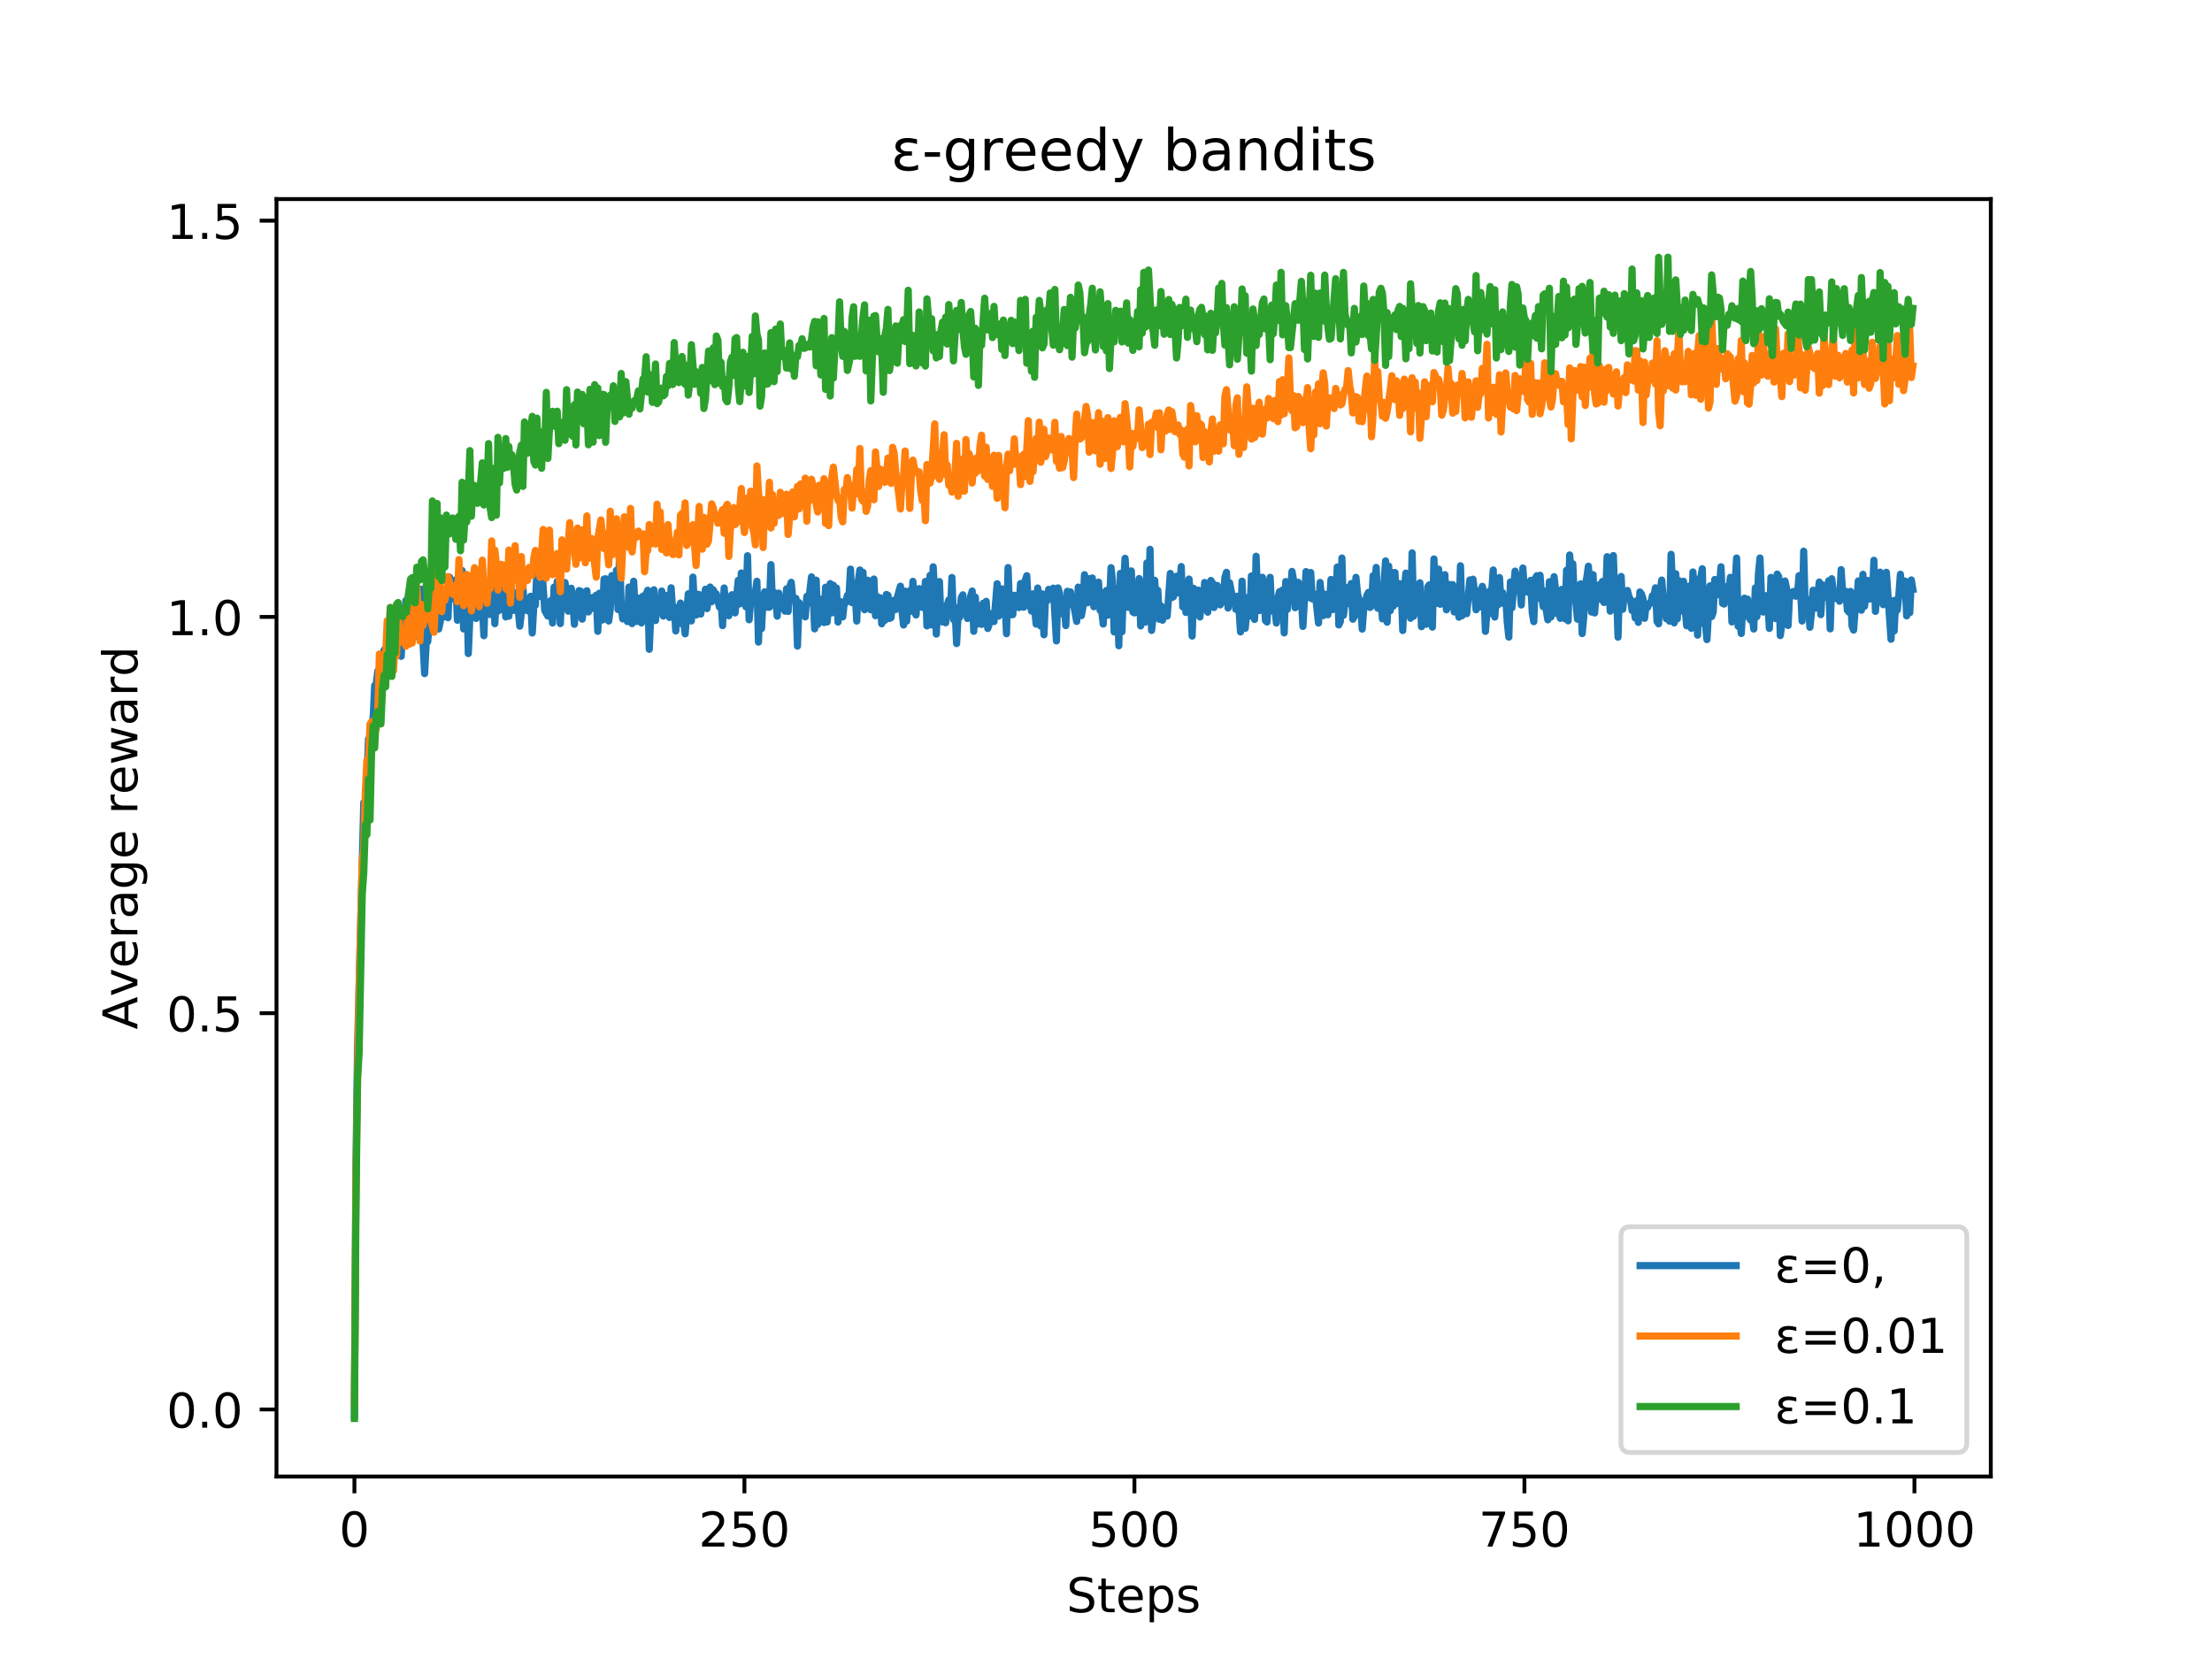 <?xml version="1.0" encoding="utf-8" standalone="no"?>
<!DOCTYPE svg PUBLIC "-//W3C//DTD SVG 1.1//EN"
  "http://www.w3.org/Graphics/SVG/1.1/DTD/svg11.dtd">
<!-- Created with matplotlib (http://matplotlib.org/) -->
<svg height="345.6pt" version="1.1" viewBox="0 0 460.8 345.6" width="460.8pt" xmlns="http://www.w3.org/2000/svg" xmlns:xlink="http://www.w3.org/1999/xlink">
 <defs>
  <style type="text/css">
*{stroke-linecap:butt;stroke-linejoin:round;}
  </style>
 </defs>
 <g id="figure_1">
  <g id="patch_1">
   <path d="M 0 345.6 
L 460.8 345.6 
L 460.8 0 
L 0 0 
z
" style="fill:#ffffff;"/>
  </g>
  <g id="axes_1">
   <g id="patch_2">
    <path d="M 57.6 307.584 
L 414.72 307.584 
L 414.72 41.472 
L 57.6 41.472 
z
" style="fill:#ffffff;"/>
   </g>
   <g id="matplotlib.axis_1">
    <g id="xtick_1">
     <g id="line2d_1">
      <defs>
       <path d="M 0 0 
L 0 3.5 
" id="mf785328b01" style="stroke:#000000;stroke-width:0.8;"/>
      </defs>
      <g>
       <use style="stroke:#000000;stroke-width:0.8;" x="73.833" xlink:href="#mf785328b01" y="307.584"/>
      </g>
     </g>
     <g id="text_1">
      <!-- 0 -->
      <defs>
       <path d="M 31.781 66.406 
Q 24.172 66.406 20.328 58.906 
Q 16.5 51.422 16.5 36.375 
Q 16.5 21.391 20.328 13.891 
Q 24.172 6.391 31.781 6.391 
Q 39.453 6.391 43.281 13.891 
Q 47.125 21.391 47.125 36.375 
Q 47.125 51.422 43.281 58.906 
Q 39.453 66.406 31.781 66.406 
z
M 31.781 74.219 
Q 44.047 74.219 50.516 64.516 
Q 56.984 54.828 56.984 36.375 
Q 56.984 17.969 50.516 8.266 
Q 44.047 -1.422 31.781 -1.422 
Q 19.531 -1.422 13.062 8.266 
Q 6.594 17.969 6.594 36.375 
Q 6.594 54.828 13.062 64.516 
Q 19.531 74.219 31.781 74.219 
z
" id="DejaVuSans-30"/>
      </defs>
      <g transform="translate(70.651 322.182)scale(0.1 -0.1)">
       <use xlink:href="#DejaVuSans-30"/>
      </g>
     </g>
    </g>
    <g id="xtick_2">
     <g id="line2d_2">
      <g>
       <use style="stroke:#000000;stroke-width:0.8;" x="155.078" xlink:href="#mf785328b01" y="307.584"/>
      </g>
     </g>
     <g id="text_2">
      <!-- 250 -->
      <defs>
       <path d="M 19.188 8.297 
L 53.609 8.297 
L 53.609 0 
L 7.328 0 
L 7.328 8.297 
Q 12.938 14.109 22.625 23.891 
Q 32.328 33.688 34.812 36.531 
Q 39.547 41.844 41.422 45.531 
Q 43.312 49.219 43.312 52.781 
Q 43.312 58.594 39.234 62.25 
Q 35.156 65.922 28.609 65.922 
Q 23.969 65.922 18.812 64.312 
Q 13.672 62.703 7.812 59.422 
L 7.812 69.391 
Q 13.766 71.781 18.938 73 
Q 24.125 74.219 28.422 74.219 
Q 39.75 74.219 46.484 68.547 
Q 53.219 62.891 53.219 53.422 
Q 53.219 48.922 51.531 44.891 
Q 49.859 40.875 45.406 35.406 
Q 44.188 33.984 37.641 27.219 
Q 31.109 20.453 19.188 8.297 
z
" id="DejaVuSans-32"/>
       <path d="M 10.797 72.906 
L 49.516 72.906 
L 49.516 64.594 
L 19.828 64.594 
L 19.828 46.734 
Q 21.969 47.469 24.109 47.828 
Q 26.266 48.188 28.422 48.188 
Q 40.625 48.188 47.75 41.5 
Q 54.891 34.812 54.891 23.391 
Q 54.891 11.625 47.562 5.094 
Q 40.234 -1.422 26.906 -1.422 
Q 22.312 -1.422 17.547 -0.641 
Q 12.797 0.141 7.719 1.703 
L 7.719 11.625 
Q 12.109 9.234 16.797 8.062 
Q 21.484 6.891 26.703 6.891 
Q 35.156 6.891 40.078 11.328 
Q 45.016 15.766 45.016 23.391 
Q 45.016 31 40.078 35.438 
Q 35.156 39.891 26.703 39.891 
Q 22.75 39.891 18.812 39.016 
Q 14.891 38.141 10.797 36.281 
z
" id="DejaVuSans-35"/>
      </defs>
      <g transform="translate(145.534 322.182)scale(0.1 -0.1)">
       <use xlink:href="#DejaVuSans-32"/>
       <use x="63.623" xlink:href="#DejaVuSans-35"/>
       <use x="127.246" xlink:href="#DejaVuSans-30"/>
      </g>
     </g>
    </g>
    <g id="xtick_3">
     <g id="line2d_3">
      <g>
       <use style="stroke:#000000;stroke-width:0.8;" x="236.322" xlink:href="#mf785328b01" y="307.584"/>
      </g>
     </g>
     <g id="text_3">
      <!-- 500 -->
      <g transform="translate(226.779 322.182)scale(0.1 -0.1)">
       <use xlink:href="#DejaVuSans-35"/>
       <use x="63.623" xlink:href="#DejaVuSans-30"/>
       <use x="127.246" xlink:href="#DejaVuSans-30"/>
      </g>
     </g>
    </g>
    <g id="xtick_4">
     <g id="line2d_4">
      <g>
       <use style="stroke:#000000;stroke-width:0.8;" x="317.567" xlink:href="#mf785328b01" y="307.584"/>
      </g>
     </g>
     <g id="text_4">
      <!-- 750 -->
      <defs>
       <path d="M 8.203 72.906 
L 55.078 72.906 
L 55.078 68.703 
L 28.609 0 
L 18.312 0 
L 43.219 64.594 
L 8.203 64.594 
z
" id="DejaVuSans-37"/>
      </defs>
      <g transform="translate(308.024 322.182)scale(0.1 -0.1)">
       <use xlink:href="#DejaVuSans-37"/>
       <use x="63.623" xlink:href="#DejaVuSans-35"/>
       <use x="127.246" xlink:href="#DejaVuSans-30"/>
      </g>
     </g>
    </g>
    <g id="xtick_5">
     <g id="line2d_5">
      <g>
       <use style="stroke:#000000;stroke-width:0.8;" x="398.812" xlink:href="#mf785328b01" y="307.584"/>
      </g>
     </g>
     <g id="text_5">
      <!-- 1000 -->
      <defs>
       <path d="M 12.406 8.297 
L 28.516 8.297 
L 28.516 63.922 
L 10.984 60.406 
L 10.984 69.391 
L 28.422 72.906 
L 38.281 72.906 
L 38.281 8.297 
L 54.391 8.297 
L 54.391 0 
L 12.406 0 
z
" id="DejaVuSans-31"/>
      </defs>
      <g transform="translate(386.087 322.182)scale(0.1 -0.1)">
       <use xlink:href="#DejaVuSans-31"/>
       <use x="63.623" xlink:href="#DejaVuSans-30"/>
       <use x="127.246" xlink:href="#DejaVuSans-30"/>
       <use x="190.869" xlink:href="#DejaVuSans-30"/>
      </g>
     </g>
    </g>
    <g id="text_6">
     <!-- Steps -->
     <defs>
      <path d="M 53.516 70.516 
L 53.516 60.891 
Q 47.906 63.578 42.922 64.891 
Q 37.938 66.219 33.297 66.219 
Q 25.25 66.219 20.875 63.094 
Q 16.5 59.969 16.5 54.203 
Q 16.5 49.359 19.406 46.891 
Q 22.312 44.438 30.422 42.922 
L 36.375 41.703 
Q 47.406 39.594 52.656 34.297 
Q 57.906 29 57.906 20.125 
Q 57.906 9.516 50.797 4.047 
Q 43.703 -1.422 29.984 -1.422 
Q 24.812 -1.422 18.969 -0.25 
Q 13.141 0.922 6.891 3.219 
L 6.891 13.375 
Q 12.891 10.016 18.656 8.297 
Q 24.422 6.594 29.984 6.594 
Q 38.422 6.594 43.016 9.906 
Q 47.609 13.234 47.609 19.391 
Q 47.609 24.75 44.312 27.781 
Q 41.016 30.812 33.5 32.328 
L 27.484 33.5 
Q 16.453 35.688 11.516 40.375 
Q 6.594 45.062 6.594 53.422 
Q 6.594 63.094 13.406 68.656 
Q 20.219 74.219 32.172 74.219 
Q 37.312 74.219 42.625 73.281 
Q 47.953 72.359 53.516 70.516 
z
" id="DejaVuSans-53"/>
      <path d="M 18.312 70.219 
L 18.312 54.688 
L 36.812 54.688 
L 36.812 47.703 
L 18.312 47.703 
L 18.312 18.016 
Q 18.312 11.328 20.141 9.422 
Q 21.969 7.516 27.594 7.516 
L 36.812 7.516 
L 36.812 0 
L 27.594 0 
Q 17.188 0 13.234 3.875 
Q 9.281 7.766 9.281 18.016 
L 9.281 47.703 
L 2.688 47.703 
L 2.688 54.688 
L 9.281 54.688 
L 9.281 70.219 
z
" id="DejaVuSans-74"/>
      <path d="M 56.203 29.594 
L 56.203 25.203 
L 14.891 25.203 
Q 15.484 15.922 20.484 11.062 
Q 25.484 6.203 34.422 6.203 
Q 39.594 6.203 44.453 7.469 
Q 49.312 8.734 54.109 11.281 
L 54.109 2.781 
Q 49.266 0.734 44.188 -0.344 
Q 39.109 -1.422 33.891 -1.422 
Q 20.797 -1.422 13.156 6.188 
Q 5.516 13.812 5.516 26.812 
Q 5.516 40.234 12.766 48.109 
Q 20.016 56 32.328 56 
Q 43.359 56 49.781 48.891 
Q 56.203 41.797 56.203 29.594 
z
M 47.219 32.234 
Q 47.125 39.594 43.094 43.984 
Q 39.062 48.391 32.422 48.391 
Q 24.906 48.391 20.391 44.141 
Q 15.875 39.891 15.188 32.172 
z
" id="DejaVuSans-65"/>
      <path d="M 18.109 8.203 
L 18.109 -20.797 
L 9.078 -20.797 
L 9.078 54.688 
L 18.109 54.688 
L 18.109 46.391 
Q 20.953 51.266 25.266 53.625 
Q 29.594 56 35.594 56 
Q 45.562 56 51.781 48.094 
Q 58.016 40.188 58.016 27.297 
Q 58.016 14.406 51.781 6.484 
Q 45.562 -1.422 35.594 -1.422 
Q 29.594 -1.422 25.266 0.953 
Q 20.953 3.328 18.109 8.203 
z
M 48.688 27.297 
Q 48.688 37.203 44.609 42.844 
Q 40.531 48.484 33.406 48.484 
Q 26.266 48.484 22.188 42.844 
Q 18.109 37.203 18.109 27.297 
Q 18.109 17.391 22.188 11.75 
Q 26.266 6.109 33.406 6.109 
Q 40.531 6.109 44.609 11.75 
Q 48.688 17.391 48.688 27.297 
z
" id="DejaVuSans-70"/>
      <path d="M 44.281 53.078 
L 44.281 44.578 
Q 40.484 46.531 36.375 47.5 
Q 32.281 48.484 27.875 48.484 
Q 21.188 48.484 17.844 46.438 
Q 14.5 44.391 14.5 40.281 
Q 14.5 37.156 16.891 35.375 
Q 19.281 33.594 26.516 31.984 
L 29.594 31.297 
Q 39.156 29.25 43.188 25.516 
Q 47.219 21.781 47.219 15.094 
Q 47.219 7.469 41.188 3.016 
Q 35.156 -1.422 24.609 -1.422 
Q 20.219 -1.422 15.453 -0.562 
Q 10.688 0.297 5.422 2 
L 5.422 11.281 
Q 10.406 8.688 15.234 7.391 
Q 20.062 6.109 24.812 6.109 
Q 31.156 6.109 34.562 8.281 
Q 37.984 10.453 37.984 14.406 
Q 37.984 18.062 35.516 20.016 
Q 33.062 21.969 24.703 23.781 
L 21.578 24.516 
Q 13.234 26.266 9.516 29.906 
Q 5.812 33.547 5.812 39.891 
Q 5.812 47.609 11.281 51.797 
Q 16.75 56 26.812 56 
Q 31.781 56 36.172 55.266 
Q 40.578 54.547 44.281 53.078 
z
" id="DejaVuSans-73"/>
     </defs>
     <g transform="translate(222.17 335.861)scale(0.1 -0.1)">
      <use xlink:href="#DejaVuSans-53"/>
      <use x="63.477" xlink:href="#DejaVuSans-74"/>
      <use x="102.686" xlink:href="#DejaVuSans-65"/>
      <use x="164.209" xlink:href="#DejaVuSans-70"/>
      <use x="227.686" xlink:href="#DejaVuSans-73"/>
     </g>
    </g>
   </g>
   <g id="matplotlib.axis_2">
    <g id="ytick_1">
     <g id="line2d_6">
      <defs>
       <path d="M 0 0 
L -3.5 0 
" id="m3a66d67604" style="stroke:#000000;stroke-width:0.8;"/>
      </defs>
      <g>
       <use style="stroke:#000000;stroke-width:0.8;" x="57.6" xlink:href="#m3a66d67604" y="293.612"/>
      </g>
     </g>
     <g id="text_7">
      <!-- 0.0 -->
      <defs>
       <path d="M 10.688 12.406 
L 21 12.406 
L 21 0 
L 10.688 0 
z
" id="DejaVuSans-2e"/>
      </defs>
      <g transform="translate(34.697 297.411)scale(0.1 -0.1)">
       <use xlink:href="#DejaVuSans-30"/>
       <use x="63.623" xlink:href="#DejaVuSans-2e"/>
       <use x="95.41" xlink:href="#DejaVuSans-30"/>
      </g>
     </g>
    </g>
    <g id="ytick_2">
     <g id="line2d_7">
      <g>
       <use style="stroke:#000000;stroke-width:0.8;" x="57.6" xlink:href="#m3a66d67604" y="211.064"/>
      </g>
     </g>
     <g id="text_8">
      <!-- 0.5 -->
      <g transform="translate(34.697 214.864)scale(0.1 -0.1)">
       <use xlink:href="#DejaVuSans-30"/>
       <use x="63.623" xlink:href="#DejaVuSans-2e"/>
       <use x="95.41" xlink:href="#DejaVuSans-35"/>
      </g>
     </g>
    </g>
    <g id="ytick_3">
     <g id="line2d_8">
      <g>
       <use style="stroke:#000000;stroke-width:0.8;" x="57.6" xlink:href="#m3a66d67604" y="128.517"/>
      </g>
     </g>
     <g id="text_9">
      <!-- 1.0 -->
      <g transform="translate(34.697 132.316)scale(0.1 -0.1)">
       <use xlink:href="#DejaVuSans-31"/>
       <use x="63.623" xlink:href="#DejaVuSans-2e"/>
       <use x="95.41" xlink:href="#DejaVuSans-30"/>
      </g>
     </g>
    </g>
    <g id="ytick_4">
     <g id="line2d_9">
      <g>
       <use style="stroke:#000000;stroke-width:0.8;" x="57.6" xlink:href="#m3a66d67604" y="45.969"/>
      </g>
     </g>
     <g id="text_10">
      <!-- 1.5 -->
      <g transform="translate(34.697 49.769)scale(0.1 -0.1)">
       <use xlink:href="#DejaVuSans-31"/>
       <use x="63.623" xlink:href="#DejaVuSans-2e"/>
       <use x="95.41" xlink:href="#DejaVuSans-35"/>
      </g>
     </g>
    </g>
    <g id="text_11">
     <!-- Average reward -->
     <defs>
      <path d="M 34.188 63.188 
L 20.797 26.906 
L 47.609 26.906 
z
M 28.609 72.906 
L 39.797 72.906 
L 67.578 0 
L 57.328 0 
L 50.688 18.703 
L 17.828 18.703 
L 11.188 0 
L 0.781 0 
z
" id="DejaVuSans-41"/>
      <path d="M 2.984 54.688 
L 12.5 54.688 
L 29.594 8.797 
L 46.688 54.688 
L 56.203 54.688 
L 35.688 0 
L 23.484 0 
z
" id="DejaVuSans-76"/>
      <path d="M 41.109 46.297 
Q 39.594 47.172 37.812 47.578 
Q 36.031 48 33.891 48 
Q 26.266 48 22.188 43.047 
Q 18.109 38.094 18.109 28.812 
L 18.109 0 
L 9.078 0 
L 9.078 54.688 
L 18.109 54.688 
L 18.109 46.188 
Q 20.953 51.172 25.484 53.578 
Q 30.031 56 36.531 56 
Q 37.453 56 38.578 55.875 
Q 39.703 55.766 41.062 55.516 
z
" id="DejaVuSans-72"/>
      <path d="M 34.281 27.484 
Q 23.391 27.484 19.188 25 
Q 14.984 22.516 14.984 16.5 
Q 14.984 11.719 18.141 8.906 
Q 21.297 6.109 26.703 6.109 
Q 34.188 6.109 38.703 11.406 
Q 43.219 16.703 43.219 25.484 
L 43.219 27.484 
z
M 52.203 31.203 
L 52.203 0 
L 43.219 0 
L 43.219 8.297 
Q 40.141 3.328 35.547 0.953 
Q 30.953 -1.422 24.312 -1.422 
Q 15.922 -1.422 10.953 3.297 
Q 6 8.016 6 15.922 
Q 6 25.141 12.172 29.828 
Q 18.359 34.516 30.609 34.516 
L 43.219 34.516 
L 43.219 35.406 
Q 43.219 41.609 39.141 45 
Q 35.062 48.391 27.688 48.391 
Q 23 48.391 18.547 47.266 
Q 14.109 46.141 10.016 43.891 
L 10.016 52.203 
Q 14.938 54.109 19.578 55.047 
Q 24.219 56 28.609 56 
Q 40.484 56 46.344 49.844 
Q 52.203 43.703 52.203 31.203 
z
" id="DejaVuSans-61"/>
      <path d="M 45.406 27.984 
Q 45.406 37.75 41.375 43.109 
Q 37.359 48.484 30.078 48.484 
Q 22.859 48.484 18.828 43.109 
Q 14.797 37.75 14.797 27.984 
Q 14.797 18.266 18.828 12.891 
Q 22.859 7.516 30.078 7.516 
Q 37.359 7.516 41.375 12.891 
Q 45.406 18.266 45.406 27.984 
z
M 54.391 6.781 
Q 54.391 -7.172 48.188 -13.984 
Q 42 -20.797 29.203 -20.797 
Q 24.469 -20.797 20.266 -20.094 
Q 16.062 -19.391 12.109 -17.922 
L 12.109 -9.188 
Q 16.062 -11.328 19.922 -12.344 
Q 23.781 -13.375 27.781 -13.375 
Q 36.625 -13.375 41.016 -8.766 
Q 45.406 -4.156 45.406 5.172 
L 45.406 9.625 
Q 42.625 4.781 38.281 2.391 
Q 33.938 0 27.875 0 
Q 17.828 0 11.672 7.656 
Q 5.516 15.328 5.516 27.984 
Q 5.516 40.672 11.672 48.328 
Q 17.828 56 27.875 56 
Q 33.938 56 38.281 53.609 
Q 42.625 51.219 45.406 46.391 
L 45.406 54.688 
L 54.391 54.688 
z
" id="DejaVuSans-67"/>
      <path id="DejaVuSans-20"/>
      <path d="M 4.203 54.688 
L 13.188 54.688 
L 24.422 12.016 
L 35.594 54.688 
L 46.188 54.688 
L 57.422 12.016 
L 68.609 54.688 
L 77.594 54.688 
L 63.281 0 
L 52.688 0 
L 40.922 44.828 
L 29.109 0 
L 18.5 0 
z
" id="DejaVuSans-77"/>
      <path d="M 45.406 46.391 
L 45.406 75.984 
L 54.391 75.984 
L 54.391 0 
L 45.406 0 
L 45.406 8.203 
Q 42.578 3.328 38.25 0.953 
Q 33.938 -1.422 27.875 -1.422 
Q 17.969 -1.422 11.734 6.484 
Q 5.516 14.406 5.516 27.297 
Q 5.516 40.188 11.734 48.094 
Q 17.969 56 27.875 56 
Q 33.938 56 38.25 53.625 
Q 42.578 51.266 45.406 46.391 
z
M 14.797 27.297 
Q 14.797 17.391 18.875 11.75 
Q 22.953 6.109 30.078 6.109 
Q 37.203 6.109 41.297 11.75 
Q 45.406 17.391 45.406 27.297 
Q 45.406 37.203 41.297 42.844 
Q 37.203 48.484 30.078 48.484 
Q 22.953 48.484 18.875 42.844 
Q 14.797 37.203 14.797 27.297 
z
" id="DejaVuSans-64"/>
     </defs>
     <g transform="translate(28.617 214.452)rotate(-90)scale(0.1 -0.1)">
      <use xlink:href="#DejaVuSans-41"/>
      <use x="68.33" xlink:href="#DejaVuSans-76"/>
      <use x="127.51" xlink:href="#DejaVuSans-65"/>
      <use x="189.033" xlink:href="#DejaVuSans-72"/>
      <use x="230.146" xlink:href="#DejaVuSans-61"/>
      <use x="291.426" xlink:href="#DejaVuSans-67"/>
      <use x="354.902" xlink:href="#DejaVuSans-65"/>
      <use x="416.426" xlink:href="#DejaVuSans-20"/>
      <use x="448.213" xlink:href="#DejaVuSans-72"/>
      <use x="489.295" xlink:href="#DejaVuSans-65"/>
      <use x="550.818" xlink:href="#DejaVuSans-77"/>
      <use x="632.605" xlink:href="#DejaVuSans-61"/>
      <use x="693.885" xlink:href="#DejaVuSans-72"/>
      <use x="734.982" xlink:href="#DejaVuSans-64"/>
     </g>
    </g>
   </g>
   <g id="line2d_10">
    <path clip-path="url(#pdf950a2a79)" d="M 73.833 294.936 
L 74.158 242.948 
L 74.483 218.236 
L 75.783 167.175 
L 76.108 167.755 
L 76.433 162.849 
L 76.758 153.968 
L 77.083 156.214 
L 77.408 150.804 
L 77.732 149.65 
L 78.057 142.816 
L 78.382 142.494 
L 78.707 139.77 
L 79.032 148.638 
L 79.357 141.211 
L 79.682 136.98 
L 80.007 135.433 
L 80.332 135.08 
L 80.657 138.171 
L 80.982 138.719 
L 81.307 135.403 
L 81.632 136.97 
L 81.957 128.628 
L 82.282 128.785 
L 82.607 129.627 
L 82.932 127.098 
L 83.257 127.565 
L 83.582 136.722 
L 83.907 129.264 
L 84.232 129.896 
L 84.557 125.09 
L 85.207 128.616 
L 85.532 127.179 
L 85.857 126.792 
L 86.182 132.409 
L 86.832 129.876 
L 87.157 132.7 
L 87.482 131.407 
L 87.807 122.737 
L 88.132 134.112 
L 88.457 140.324 
L 88.782 134.037 
L 89.107 133.655 
L 89.757 125.126 
L 90.082 131.181 
L 90.407 123.368 
L 90.732 126.6 
L 91.057 126.339 
L 91.382 131.04 
L 91.707 129.554 
L 92.032 126.791 
L 92.357 128.557 
L 92.682 124.841 
L 93.007 125.24 
L 93.331 128.678 
L 93.656 120.236 
L 93.981 124.872 
L 94.306 123.662 
L 94.631 124.104 
L 94.956 120.78 
L 95.281 129.211 
L 95.606 123.978 
L 95.931 128.316 
L 96.256 118.844 
L 96.581 131.019 
L 96.906 127.636 
L 97.231 121.158 
L 97.556 136.15 
L 97.881 128.512 
L 98.206 124.582 
L 98.531 127.32 
L 98.856 127.869 
L 99.181 128.835 
L 99.506 125.212 
L 99.831 127.244 
L 100.156 128.42 
L 100.481 126.519 
L 100.806 132.43 
L 101.131 121.64 
L 101.456 124.744 
L 101.781 123.558 
L 102.106 128.013 
L 102.431 127.258 
L 102.756 119.287 
L 103.081 129.925 
L 103.406 122.822 
L 103.731 127.324 
L 104.056 121.295 
L 104.381 126.976 
L 104.706 121.031 
L 105.031 124.089 
L 105.356 128.517 
L 105.681 126.904 
L 106.006 128.365 
L 106.331 120.226 
L 106.656 124.905 
L 106.981 127.156 
L 107.306 125.94 
L 107.631 123.417 
L 108.281 130.44 
L 108.606 127.71 
L 108.931 122.134 
L 109.255 127.057 
L 109.58 126.412 
L 109.905 127.245 
L 110.23 126.801 
L 110.555 124.21 
L 110.88 131.87 
L 111.205 126.091 
L 111.53 126.053 
L 111.855 118.641 
L 112.18 122.212 
L 112.505 124.219 
L 112.83 117.558 
L 113.48 127.162 
L 114.13 128.341 
L 114.78 125.071 
L 115.105 129.779 
L 115.43 122.315 
L 115.755 126.036 
L 116.08 121.104 
L 116.405 123.877 
L 116.73 129.908 
L 117.055 121.733 
L 117.38 124.901 
L 117.705 121.355 
L 118.03 123.617 
L 118.355 127.321 
L 118.68 123.235 
L 119.005 122.544 
L 119.33 125.131 
L 119.655 130.049 
L 119.98 126.312 
L 120.305 127.195 
L 120.63 123.027 
L 120.955 123.151 
L 121.28 128.98 
L 121.605 126.336 
L 121.93 124.991 
L 122.255 123.055 
L 122.58 127.483 
L 122.905 126.603 
L 123.23 126.765 
L 123.555 124.447 
L 123.88 126.169 
L 124.205 123.992 
L 124.53 131.52 
L 124.855 123.582 
L 125.179 127.023 
L 125.504 129.159 
L 125.829 120.646 
L 126.154 120.563 
L 126.479 128.232 
L 126.804 129.373 
L 127.129 126.934 
L 127.454 119.918 
L 127.779 124.204 
L 128.104 123.702 
L 128.429 118.813 
L 128.754 126.984 
L 129.079 114.685 
L 129.404 126.497 
L 129.729 128.93 
L 130.054 126.571 
L 130.379 127.116 
L 130.704 129.486 
L 131.029 122.289 
L 131.354 125.446 
L 131.679 129.91 
L 132.004 121.081 
L 132.329 126.986 
L 132.654 129.462 
L 132.979 124.59 
L 133.304 126.463 
L 133.629 129.775 
L 133.954 124.181 
L 134.279 125.762 
L 134.604 123.766 
L 134.929 122.961 
L 135.254 135.262 
L 135.579 127.805 
L 135.904 124.711 
L 136.229 122.867 
L 136.554 129.273 
L 136.879 125.66 
L 137.204 126.767 
L 137.529 127.241 
L 137.854 123.118 
L 138.179 128.338 
L 138.504 124.561 
L 138.829 124.023 
L 139.154 125.32 
L 139.479 128.625 
L 139.804 122.453 
L 140.129 127.253 
L 140.454 126.425 
L 140.779 131.435 
L 141.103 126.83 
L 141.428 128.299 
L 141.753 125.632 
L 142.078 129.966 
L 142.403 129.167 
L 142.728 132.035 
L 143.378 123.709 
L 144.028 129.351 
L 144.353 120.221 
L 144.678 126.927 
L 145.003 128.128 
L 145.328 123.781 
L 145.653 123.859 
L 145.978 127.919 
L 146.303 124.867 
L 146.628 125.953 
L 146.953 122.747 
L 147.278 126.787 
L 147.928 122.286 
L 148.253 125.351 
L 148.578 122.876 
L 148.903 123.596 
L 149.228 123.72 
L 149.878 126.477 
L 150.203 124.909 
L 150.528 130.327 
L 150.853 122.48 
L 151.178 126.272 
L 151.828 128.262 
L 152.153 124.291 
L 152.478 123.891 
L 152.803 126.985 
L 153.128 127.676 
L 153.778 120.911 
L 154.103 125.804 
L 154.428 119.36 
L 154.753 120.6 
L 155.078 124.295 
L 155.403 126.429 
L 155.728 115.773 
L 156.053 129.109 
L 156.378 125.287 
L 156.703 125.424 
L 157.027 124.8 
L 157.352 123.498 
L 157.677 121.086 
L 158.002 133.764 
L 158.327 124.661 
L 158.652 130.93 
L 158.977 124.403 
L 159.302 123.29 
L 159.627 124.216 
L 159.952 126.514 
L 160.277 126.497 
L 160.602 117.626 
L 160.927 126.045 
L 161.252 123.391 
L 161.577 124.041 
L 161.902 128.359 
L 162.227 123.561 
L 162.552 126.71 
L 162.877 126.03 
L 163.202 124.679 
L 163.527 127.312 
L 163.852 122.678 
L 164.177 127.372 
L 164.502 122.254 
L 164.827 121.31 
L 165.152 124.77 
L 165.477 125.141 
L 165.802 124.654 
L 166.127 134.595 
L 166.452 125.527 
L 166.777 126.821 
L 167.102 126.195 
L 167.752 128.513 
L 168.077 124.24 
L 168.402 125.649 
L 169.052 120.166 
L 169.377 123.322 
L 169.702 131.007 
L 170.027 120.863 
L 170.352 130.1 
L 170.677 125.854 
L 171.002 124.853 
L 171.327 124.773 
L 171.652 129.688 
L 171.977 122.329 
L 172.302 129.571 
L 172.627 126.351 
L 172.951 121.578 
L 173.276 127.672 
L 173.601 121.915 
L 173.926 127.056 
L 174.251 122.49 
L 174.576 129.584 
L 174.901 125.524 
L 175.226 125.358 
L 175.551 128.515 
L 175.876 125.594 
L 176.201 125.544 
L 176.526 124.008 
L 176.851 124.393 
L 177.176 118.556 
L 177.501 125.546 
L 177.826 124.28 
L 178.151 123.634 
L 178.476 129.378 
L 178.801 121.015 
L 179.126 118.742 
L 179.451 126.365 
L 179.776 119.221 
L 180.101 127.023 
L 180.426 126.228 
L 180.751 120.863 
L 181.401 127.045 
L 181.726 126.852 
L 182.051 120.628 
L 182.376 128.261 
L 182.701 124.256 
L 183.026 126.547 
L 183.351 124.523 
L 183.676 129.947 
L 184.001 125.902 
L 184.326 129.235 
L 184.651 123.838 
L 184.976 124.013 
L 185.301 128.841 
L 185.626 128.671 
L 185.951 125.095 
L 186.276 126.51 
L 186.601 126.974 
L 186.926 124.415 
L 187.576 122.114 
L 187.901 127.258 
L 188.226 130.197 
L 188.55 123.15 
L 188.875 129.392 
L 189.2 124.553 
L 189.525 123.049 
L 189.85 127.32 
L 190.175 121.108 
L 190.5 127.438 
L 190.825 128.11 
L 191.15 123.756 
L 191.475 122.624 
L 192.125 126.528 
L 192.45 125.666 
L 192.775 121.132 
L 193.1 130.384 
L 193.75 119.861 
L 194.075 130.185 
L 194.4 118.071 
L 194.725 124.047 
L 195.05 132.087 
L 195.375 125.17 
L 195.7 121.156 
L 196.025 129.173 
L 196.35 129.559 
L 196.675 128.679 
L 197 129.739 
L 197.325 126.049 
L 197.65 124.988 
L 197.975 128.049 
L 198.3 120.3 
L 198.625 129.065 
L 198.95 126.537 
L 199.275 134.071 
L 199.6 127.975 
L 199.925 128.584 
L 200.25 124.508 
L 200.575 123.915 
L 200.9 127.614 
L 201.225 127.474 
L 201.55 128.849 
L 201.875 127.144 
L 202.2 124.191 
L 202.525 123.117 
L 202.85 131.511 
L 203.175 124.396 
L 203.5 130.055 
L 203.825 129.4 
L 204.15 126.226 
L 204.474 130.068 
L 204.799 125.68 
L 205.124 127.622 
L 205.449 125.273 
L 205.774 130.926 
L 206.099 129.933 
L 206.424 127.864 
L 206.749 128.486 
L 207.074 129.483 
L 207.724 121.598 
L 208.049 128.341 
L 208.374 126.004 
L 208.699 122.666 
L 209.024 127.112 
L 209.349 124.883 
L 209.674 132.008 
L 209.999 118.235 
L 210.324 127.137 
L 210.649 128.069 
L 210.974 128.042 
L 211.299 124.004 
L 211.624 126.254 
L 211.949 125.605 
L 212.274 126.57 
L 212.599 121.567 
L 213.249 126.5 
L 213.574 120.897 
L 213.899 119.925 
L 214.224 126.189 
L 214.549 124.851 
L 214.874 127.296 
L 215.199 123.709 
L 215.849 130.019 
L 216.174 122.494 
L 216.499 128.095 
L 216.824 130.441 
L 217.149 123.713 
L 217.474 132.232 
L 217.799 124.399 
L 218.124 125.155 
L 218.449 122.774 
L 218.774 123.47 
L 219.099 124.524 
L 219.424 122.526 
L 220.074 133.509 
L 220.398 122.471 
L 220.723 123.592 
L 221.048 126.578 
L 221.373 127.931 
L 221.698 125.688 
L 222.023 130.326 
L 222.348 123.174 
L 222.673 124.308 
L 222.998 123.297 
L 223.323 125.916 
L 223.648 125.917 
L 224.298 129.455 
L 224.623 122.307 
L 225.273 128.249 
L 225.598 126.454 
L 225.923 119.724 
L 226.573 125.572 
L 226.898 120.547 
L 227.223 122.54 
L 227.548 120.405 
L 227.873 126.393 
L 228.198 121.535 
L 228.523 122.885 
L 228.848 121.269 
L 229.173 127.157 
L 229.498 127.179 
L 229.823 130.004 
L 230.148 123.498 
L 230.473 123.002 
L 230.798 128.149 
L 231.123 126.028 
L 231.448 118.255 
L 231.773 121.171 
L 232.098 131.642 
L 232.748 122.598 
L 233.073 134.523 
L 233.398 119.447 
L 233.723 131.609 
L 234.048 121.879 
L 234.373 116.305 
L 235.023 126.53 
L 235.348 120.044 
L 235.673 118.933 
L 235.998 127.498 
L 236.322 127.682 
L 236.647 122.535 
L 236.972 125.176 
L 237.297 120.522 
L 237.622 130.386 
L 237.947 123.385 
L 238.272 123.284 
L 238.597 129.611 
L 238.922 117.259 
L 239.247 126.607 
L 239.572 114.432 
L 239.897 131.333 
L 240.222 128.435 
L 240.547 120.88 
L 240.872 125.982 
L 241.197 122.975 
L 241.522 129.005 
L 241.847 126.2 
L 242.172 129.2 
L 242.497 126.669 
L 242.822 127.277 
L 243.147 128.336 
L 243.797 119.46 
L 244.122 124.477 
L 244.447 124.317 
L 244.772 123.401 
L 245.097 120.041 
L 245.422 123.488 
L 245.747 122.762 
L 246.072 118.026 
L 246.397 126.426 
L 246.722 122.402 
L 247.047 127.587 
L 247.372 126.088 
L 247.697 120.627 
L 248.022 124.195 
L 248.347 132.504 
L 248.672 122.563 
L 249.322 126.291 
L 249.647 122.942 
L 249.972 128.525 
L 250.297 124.115 
L 250.622 126.865 
L 250.947 121.337 
L 251.272 126.909 
L 251.597 127.527 
L 251.922 122.237 
L 252.246 120.92 
L 252.571 121.432 
L 252.896 126.553 
L 253.546 121.952 
L 253.871 125.67 
L 254.196 126.003 
L 254.521 125.435 
L 254.846 124.282 
L 255.171 120.301 
L 255.496 119.227 
L 255.821 126.664 
L 256.146 121.396 
L 256.796 124.673 
L 257.121 124.759 
L 257.446 126.927 
L 257.771 124.198 
L 258.096 126.638 
L 258.421 131.637 
L 258.746 121.067 
L 259.071 129.771 
L 259.396 130.905 
L 260.046 124.429 
L 260.371 128.338 
L 260.696 119.985 
L 261.021 121.345 
L 261.346 129.052 
L 261.671 115.876 
L 261.996 125.114 
L 262.321 127.203 
L 262.646 125.03 
L 262.971 120.26 
L 263.296 123.728 
L 263.621 129.274 
L 263.946 129.568 
L 264.271 121.631 
L 264.596 120.271 
L 264.921 127.296 
L 265.246 125.29 
L 265.571 126.522 
L 265.896 129.787 
L 266.221 124.528 
L 266.546 123.242 
L 266.871 126.143 
L 267.196 122.9 
L 267.521 131.843 
L 267.846 121.153 
L 268.17 126.94 
L 268.495 122.094 
L 268.82 123.909 
L 269.145 119.04 
L 269.47 120.775 
L 269.795 126.594 
L 270.445 121.304 
L 270.77 124.621 
L 271.095 124.153 
L 271.42 130.497 
L 272.07 119.075 
L 272.72 124.513 
L 273.045 119.263 
L 273.37 124.756 
L 273.695 123.781 
L 274.02 123.824 
L 274.67 129.794 
L 274.995 121.335 
L 275.645 128.246 
L 275.97 123.774 
L 276.295 127.919 
L 276.62 128.07 
L 276.945 125.829 
L 277.27 120.711 
L 277.595 126.998 
L 277.92 122.31 
L 278.245 126.856 
L 278.57 118.127 
L 278.895 130.188 
L 279.22 129.461 
L 279.545 116.252 
L 279.87 128.176 
L 280.52 122.374 
L 280.845 125.722 
L 281.17 124.89 
L 281.495 121.55 
L 281.82 128.99 
L 282.145 128.432 
L 282.47 120.273 
L 282.795 123.668 
L 283.12 125.06 
L 283.445 125.153 
L 283.769 131.05 
L 284.094 126.731 
L 284.744 124.075 
L 285.069 123.412 
L 285.394 126.545 
L 285.719 126.23 
L 286.044 119.923 
L 286.369 122.552 
L 286.694 118.208 
L 287.019 126.707 
L 287.344 125.317 
L 287.669 125.109 
L 287.994 128.919 
L 288.319 121.392 
L 288.644 116.851 
L 288.969 129.617 
L 289.294 117.937 
L 289.619 127.223 
L 289.944 119.261 
L 290.269 126.262 
L 290.594 119.267 
L 290.919 125.739 
L 291.244 125.194 
L 291.569 121.575 
L 291.894 122.492 
L 292.219 131.356 
L 292.544 122.861 
L 292.869 119.386 
L 293.194 122.163 
L 293.519 123.166 
L 293.844 128.789 
L 294.169 115.175 
L 294.494 128.362 
L 294.819 125.671 
L 295.144 125.183 
L 295.469 122.433 
L 295.794 121.406 
L 296.119 130.546 
L 296.444 128.672 
L 296.769 127.465 
L 297.094 130.046 
L 297.419 122.246 
L 297.744 121.832 
L 298.069 124.992 
L 298.394 130.645 
L 298.719 116.443 
L 299.044 124.691 
L 299.369 125.686 
L 299.693 118.56 
L 300.018 125.873 
L 300.343 125.064 
L 300.668 125.81 
L 300.993 119.717 
L 301.318 127.033 
L 301.643 126.276 
L 301.968 121.758 
L 302.293 122.99 
L 302.618 121.78 
L 302.943 127.483 
L 303.268 123.893 
L 303.593 122.344 
L 303.918 128.566 
L 304.243 117.859 
L 304.568 128.264 
L 304.893 124.466 
L 305.218 127.697 
L 305.543 127.841 
L 306.193 120.814 
L 306.518 122.307 
L 306.843 120.66 
L 307.168 123.149 
L 307.493 127.029 
L 307.818 123.129 
L 308.143 126.479 
L 308.468 123.38 
L 308.793 122.144 
L 309.118 123.387 
L 309.443 131.525 
L 309.768 127.247 
L 310.093 127.953 
L 310.418 123.06 
L 310.743 123.288 
L 311.068 118.739 
L 311.393 128.544 
L 311.718 124.206 
L 312.043 126.018 
L 312.368 120.319 
L 312.693 125.643 
L 313.018 123.463 
L 313.343 125.732 
L 313.668 124.358 
L 313.993 129.641 
L 314.318 132.718 
L 314.643 121.237 
L 314.968 126.617 
L 315.617 118.975 
L 315.942 120.602 
L 316.267 120.796 
L 316.592 121.645 
L 316.917 126.028 
L 317.242 118.329 
L 317.567 123.376 
L 317.892 121.755 
L 318.217 122.182 
L 318.542 123.448 
L 318.867 120.901 
L 319.192 127.635 
L 319.517 129.502 
L 319.842 120.462 
L 320.167 119.922 
L 320.492 124.595 
L 320.817 119.84 
L 321.142 123.982 
L 321.467 126.374 
L 321.792 123.143 
L 322.117 127.105 
L 322.442 129.125 
L 322.767 121.178 
L 323.092 128.539 
L 323.417 125.791 
L 323.742 120.136 
L 324.067 122.933 
L 324.392 127.866 
L 324.717 124.809 
L 325.042 128.806 
L 325.367 122.774 
L 326.017 128.903 
L 326.342 118.787 
L 326.667 129.327 
L 326.992 115.615 
L 327.317 119.589 
L 327.642 117.446 
L 327.967 124.737 
L 328.292 125.544 
L 328.617 128.984 
L 328.942 127.007 
L 329.267 121.631 
L 329.592 131.984 
L 329.917 128.584 
L 330.242 121.899 
L 330.567 120.262 
L 330.892 117.952 
L 331.541 127.507 
L 331.866 119.71 
L 332.191 127.684 
L 332.516 123.297 
L 332.841 123.481 
L 333.166 121.805 
L 333.491 124.9 
L 333.816 121.128 
L 334.141 125.507 
L 334.466 125.094 
L 334.791 115.961 
L 335.441 127.321 
L 336.091 115.732 
L 336.416 125.433 
L 336.741 123.083 
L 337.066 132.734 
L 337.391 121.393 
L 337.716 120.087 
L 338.041 126.93 
L 338.366 123.755 
L 338.691 124.148 
L 339.016 123.01 
L 339.341 124.293 
L 339.666 124.926 
L 339.991 127.182 
L 340.316 126.064 
L 340.641 128.733 
L 340.966 125.146 
L 341.291 129.649 
L 341.616 123.319 
L 341.941 123.729 
L 342.266 124.73 
L 342.591 128.807 
L 342.916 126.035 
L 343.241 126.507 
L 343.566 125.677 
L 343.891 125.657 
L 344.216 124.116 
L 344.541 124.174 
L 344.866 122.455 
L 345.191 129.446 
L 345.516 129.949 
L 345.841 123.227 
L 346.166 120.846 
L 346.491 124.686 
L 347.141 128.898 
L 347.465 124.815 
L 347.79 129.408 
L 348.115 115.479 
L 348.765 129.758 
L 349.09 119.519 
L 349.415 128.929 
L 349.74 120.948 
L 350.39 127.295 
L 350.715 121.093 
L 351.04 126.873 
L 351.365 130.36 
L 351.69 125.016 
L 352.015 122.048 
L 352.34 130.89 
L 352.665 119.15 
L 352.99 124.573 
L 353.315 120.626 
L 353.64 132.307 
L 353.965 121.887 
L 354.29 120.462 
L 354.615 118.483 
L 354.94 129.99 
L 355.265 129.825 
L 355.59 133.241 
L 356.24 122.033 
L 356.565 128.435 
L 356.89 127.506 
L 357.215 120.714 
L 357.54 123.98 
L 357.865 123.736 
L 358.19 122.059 
L 358.515 118.072 
L 358.84 125.684 
L 359.165 125.838 
L 359.49 122.68 
L 359.815 122.162 
L 360.14 123.29 
L 360.465 120.275 
L 360.79 129.562 
L 361.115 120.857 
L 361.44 121.771 
L 361.765 116.243 
L 362.09 130.474 
L 362.415 129.221 
L 362.74 131.965 
L 363.065 125.969 
L 363.389 124.61 
L 363.714 127.154 
L 364.039 124.809 
L 364.364 128.699 
L 364.689 129.181 
L 365.014 128.254 
L 365.339 131.04 
L 365.664 122.48 
L 365.989 128.451 
L 366.314 119.546 
L 366.639 116.25 
L 366.964 124.494 
L 367.289 127.503 
L 367.614 124.584 
L 367.939 124.086 
L 368.264 125.362 
L 368.589 130.908 
L 368.914 120.281 
L 369.239 127.706 
L 369.564 123.46 
L 369.889 128.872 
L 370.214 119.592 
L 370.539 120.108 
L 370.864 132.407 
L 371.189 130.068 
L 371.514 122.559 
L 371.839 121.028 
L 372.164 122.454 
L 372.489 130.298 
L 372.814 123.534 
L 373.139 124.242 
L 373.464 123.279 
L 373.789 123.198 
L 374.114 124.202 
L 374.439 124.013 
L 374.764 119.919 
L 375.089 122.659 
L 375.414 129.368 
L 375.739 114.821 
L 376.064 126.796 
L 376.389 127.102 
L 376.714 124.961 
L 377.039 130.669 
L 377.364 127.672 
L 377.689 122.959 
L 378.014 125.947 
L 378.339 126.68 
L 378.989 121.254 
L 379.313 128.033 
L 379.638 121.838 
L 379.963 123.899 
L 380.288 124.432 
L 380.613 123.586 
L 380.938 120.991 
L 381.263 131.002 
L 381.588 120.565 
L 381.913 123.384 
L 382.238 124.671 
L 382.563 123.731 
L 383.213 125.255 
L 383.538 118.667 
L 383.863 123.617 
L 384.513 123.18 
L 384.838 127.133 
L 385.163 127.524 
L 385.488 123.191 
L 385.813 130.406 
L 386.138 131.256 
L 386.463 126.924 
L 386.788 125.739 
L 387.113 121.026 
L 387.438 123.108 
L 387.763 127.12 
L 388.088 119.644 
L 388.413 126.309 
L 389.063 120.908 
L 389.388 124.806 
L 389.713 124.603 
L 390.038 124.769 
L 390.363 116.721 
L 390.688 127.366 
L 391.013 123.362 
L 391.663 119.186 
L 392.313 125.969 
L 392.963 119.219 
L 393.938 133.17 
L 394.263 125.142 
L 394.588 131.44 
L 394.912 125 
L 395.237 127.095 
L 395.562 124.038 
L 395.887 119.63 
L 396.212 122.929 
L 396.862 121.046 
L 397.187 128.294 
L 397.512 124.517 
L 397.837 127.634 
L 398.162 120.816 
L 398.487 122.793 
L 398.487 122.793 
" style="fill:none;stroke:#1f77b4;stroke-linecap:square;stroke-width:1.5;"/>
   </g>
   <g id="line2d_11">
    <path clip-path="url(#pdf950a2a79)" d="M 73.833 292.204 
L 74.158 245.139 
L 74.808 205.696 
L 75.458 179.358 
L 75.783 176.876 
L 76.108 165.195 
L 76.433 158.387 
L 76.758 159.126 
L 77.083 150.832 
L 77.408 150.357 
L 77.732 154.874 
L 78.057 150.015 
L 78.382 151.858 
L 78.707 148.964 
L 79.032 136.233 
L 79.357 144.249 
L 79.682 142.106 
L 80.332 136.967 
L 80.657 129.33 
L 80.982 131.576 
L 81.307 126.554 
L 81.632 137.836 
L 81.957 139.747 
L 82.282 134.718 
L 82.607 136.565 
L 82.932 127.212 
L 83.582 133.734 
L 83.907 133.701 
L 84.232 132.702 
L 84.557 134.602 
L 84.882 128.636 
L 85.207 134.241 
L 85.532 133.198 
L 85.857 133.969 
L 86.182 126.638 
L 86.507 130.541 
L 86.832 122.18 
L 87.482 133.55 
L 87.807 125.902 
L 88.132 130.314 
L 88.457 128.482 
L 88.782 125.95 
L 89.107 127.299 
L 89.432 126.416 
L 89.757 129.225 
L 90.407 131.718 
L 90.732 125.053 
L 91.057 115.786 
L 91.382 118.24 
L 91.707 124.274 
L 92.032 127.413 
L 92.357 122.748 
L 92.682 125.05 
L 93.007 123.384 
L 93.331 120.106 
L 93.656 121.422 
L 93.981 122.062 
L 94.306 123.811 
L 94.631 123.377 
L 94.956 121.857 
L 95.281 125.355 
L 95.606 116.556 
L 95.931 122.743 
L 96.256 121.017 
L 96.581 126.173 
L 96.906 121.997 
L 97.231 119.659 
L 97.556 125.602 
L 97.881 119.989 
L 98.206 127.275 
L 98.531 120.863 
L 98.856 118.258 
L 99.181 122.996 
L 99.506 123.048 
L 99.831 126.401 
L 100.481 116.688 
L 100.806 123.409 
L 101.131 122.343 
L 101.456 125.682 
L 101.781 121.504 
L 102.106 122.647 
L 102.431 112.684 
L 102.756 121.579 
L 103.081 114.597 
L 103.406 117.451 
L 103.731 122.912 
L 104.056 118.546 
L 104.381 117.565 
L 104.706 118.189 
L 105.031 117.7 
L 105.356 122.601 
L 105.681 122.901 
L 106.006 114.588 
L 106.331 125.645 
L 106.656 118.86 
L 106.981 120.875 
L 107.306 113.679 
L 107.631 119.88 
L 107.956 119.485 
L 108.281 124.435 
L 108.606 115.942 
L 108.931 122.281 
L 109.255 119.946 
L 109.905 120.904 
L 110.23 118.196 
L 110.555 118.343 
L 110.88 119.829 
L 111.205 116.227 
L 111.53 114.659 
L 111.855 117.347 
L 112.18 116.941 
L 112.505 120.266 
L 113.155 110.298 
L 113.48 114.582 
L 113.805 120.436 
L 114.13 113.527 
L 114.455 110.424 
L 114.78 118.071 
L 115.105 119.721 
L 115.43 115.836 
L 115.755 116.752 
L 116.08 115.301 
L 116.73 123.287 
L 117.055 112.473 
L 117.38 113.47 
L 117.705 115.3 
L 118.03 118.542 
L 118.68 108.88 
L 119.005 113.672 
L 119.33 111.235 
L 119.98 117.557 
L 120.305 109.995 
L 120.63 116.272 
L 120.955 112.149 
L 121.28 110.389 
L 121.605 111.617 
L 121.93 117.242 
L 122.255 107.473 
L 122.58 116.304 
L 122.905 113.339 
L 123.23 112.165 
L 123.88 117.572 
L 124.205 120.233 
L 124.53 112.137 
L 125.179 108.311 
L 125.829 114.288 
L 126.154 111.2 
L 126.804 117.661 
L 127.129 106.501 
L 127.454 115.623 
L 127.779 112.501 
L 128.104 112.274 
L 128.429 108.067 
L 128.754 115.271 
L 129.079 117.061 
L 129.404 120.43 
L 130.054 107.663 
L 130.379 110.547 
L 130.704 111.093 
L 131.029 114.072 
L 131.354 105.905 
L 131.679 114.982 
L 132.004 112.211 
L 132.329 111.846 
L 132.654 111.897 
L 132.979 110.638 
L 133.304 111.431 
L 133.629 111.569 
L 133.954 111.209 
L 134.279 119.097 
L 134.604 114.872 
L 134.929 114.716 
L 135.254 109.275 
L 135.579 113.317 
L 135.904 109.834 
L 136.229 111.028 
L 136.554 113.343 
L 136.879 105.026 
L 137.204 112.098 
L 137.529 106.649 
L 137.854 114.455 
L 138.179 110.063 
L 138.504 114.408 
L 138.829 115.19 
L 139.154 109.288 
L 139.479 113.827 
L 139.804 112.655 
L 140.129 115.505 
L 140.454 115.464 
L 141.103 110.881 
L 141.428 115.59 
L 141.753 107.315 
L 142.078 106.951 
L 142.403 108.255 
L 142.728 104.764 
L 143.053 113.615 
L 143.703 112.367 
L 144.028 112.884 
L 144.353 109.306 
L 145.003 117.804 
L 145.653 105.503 
L 145.978 113.237 
L 146.303 114.399 
L 146.628 107.773 
L 146.953 109.096 
L 147.278 113.36 
L 147.603 112.607 
L 148.253 104.959 
L 148.578 105.755 
L 148.903 107.552 
L 149.228 107.703 
L 149.553 109.001 
L 149.878 108.65 
L 150.203 106.975 
L 150.528 106.186 
L 150.853 111.086 
L 151.178 105.651 
L 151.503 105.069 
L 151.828 115.926 
L 152.153 110.295 
L 152.478 107.247 
L 152.803 105.745 
L 153.128 109.29 
L 153.453 108.901 
L 153.778 108.137 
L 154.103 105.893 
L 154.428 101.776 
L 154.753 107.803 
L 155.078 110.934 
L 155.728 103.705 
L 156.053 108.548 
L 156.378 102.323 
L 156.703 109.732 
L 157.027 110.774 
L 157.352 113.498 
L 157.677 97.069 
L 158.002 102.476 
L 158.652 108.054 
L 158.977 114.066 
L 159.302 104.088 
L 159.627 105.573 
L 159.952 107.967 
L 160.277 100.466 
L 160.602 109.991 
L 160.927 103.037 
L 161.252 109.027 
L 161.577 105.117 
L 161.902 106.701 
L 162.227 107.361 
L 162.552 102.549 
L 162.877 106.997 
L 163.527 105.047 
L 163.852 102.949 
L 164.177 111.344 
L 164.827 104.057 
L 165.152 102.49 
L 165.477 107.671 
L 166.127 101.314 
L 166.452 106.027 
L 166.777 100.823 
L 167.102 103.468 
L 167.427 103.15 
L 167.752 99.607 
L 168.077 108.58 
L 168.402 100.186 
L 168.727 104.242 
L 169.052 99.837 
L 169.702 102.489 
L 170.027 105.061 
L 170.352 106.658 
L 170.677 101.065 
L 171.002 101.625 
L 171.327 102.974 
L 171.652 99.726 
L 171.977 109.025 
L 172.302 100.521 
L 172.627 109.499 
L 172.951 101.632 
L 173.601 97.309 
L 174.251 103.171 
L 174.576 104.247 
L 174.901 103.748 
L 175.226 107.693 
L 175.551 108.711 
L 175.876 101.986 
L 176.201 102.588 
L 176.526 99.49 
L 176.851 101.311 
L 177.176 101.607 
L 177.501 105.846 
L 177.826 101.143 
L 178.151 102.859 
L 178.476 97.814 
L 178.801 102.936 
L 179.126 93.427 
L 179.451 103.928 
L 179.776 104.447 
L 180.101 102.519 
L 180.426 106.525 
L 180.751 105.44 
L 181.076 99.985 
L 181.401 98.046 
L 181.726 100.216 
L 182.051 104.117 
L 182.376 94.14 
L 183.026 101.331 
L 183.351 97.732 
L 183.676 97.904 
L 184.326 100.481 
L 184.651 99.41 
L 184.976 95.419 
L 185.301 97.038 
L 185.626 100.693 
L 185.951 93.185 
L 186.276 94.461 
L 186.601 98.286 
L 187.251 103.113 
L 187.576 106.035 
L 187.901 100.207 
L 188.226 99.171 
L 188.55 93.953 
L 188.875 99.902 
L 189.2 98.126 
L 189.525 105.909 
L 189.85 99.224 
L 190.175 95.858 
L 190.5 97.577 
L 191.15 98.545 
L 191.475 98.301 
L 191.8 102.24 
L 192.125 104.281 
L 192.45 102.45 
L 192.775 108.475 
L 193.1 96.769 
L 193.425 98.378 
L 193.75 100.639 
L 194.075 99.028 
L 194.725 88.309 
L 195.05 99.133 
L 195.375 95.886 
L 195.7 99.859 
L 196.025 98.358 
L 196.675 90.575 
L 197 98.868 
L 197.325 96.884 
L 197.65 101.089 
L 197.975 100.642 
L 198.3 102.521 
L 198.625 99.536 
L 198.95 98.543 
L 199.275 92.352 
L 199.6 103.372 
L 199.925 97.2 
L 200.25 95.672 
L 200.575 102.279 
L 200.9 102.326 
L 201.225 91.569 
L 201.55 98.043 
L 201.875 94.489 
L 202.2 95.532 
L 202.525 100.623 
L 202.85 96.113 
L 203.175 98.579 
L 203.5 95.341 
L 203.825 98.045 
L 204.15 92.987 
L 204.474 90.663 
L 204.799 97.017 
L 205.124 99.175 
L 205.449 93.164 
L 205.774 99.88 
L 206.099 95.5 
L 206.424 96.644 
L 206.749 101.308 
L 207.074 94.826 
L 207.399 97.232 
L 207.724 103.804 
L 208.049 94.863 
L 208.374 101.103 
L 208.699 97.54 
L 209.349 105.773 
L 209.674 97.244 
L 209.999 94.611 
L 210.324 98.07 
L 210.649 94.749 
L 210.974 96.759 
L 211.299 91.423 
L 211.624 96.705 
L 211.949 94.989 
L 212.274 95.767 
L 212.599 100.959 
L 212.924 95.991 
L 213.249 94.628 
L 213.574 99.293 
L 214.224 87.623 
L 214.549 100.281 
L 214.874 97.02 
L 215.199 98.263 
L 215.524 93.763 
L 215.849 91.301 
L 216.174 95.464 
L 216.499 87.941 
L 216.824 96.287 
L 217.149 94.24 
L 217.474 89.433 
L 217.799 95.115 
L 218.124 94.008 
L 218.449 91.264 
L 218.774 93.223 
L 219.099 91.583 
L 219.424 93.821 
L 219.749 87.975 
L 220.074 96.106 
L 220.398 95.784 
L 220.723 97.545 
L 221.048 90.925 
L 221.373 97.402 
L 221.698 95.987 
L 222.023 93.306 
L 222.348 91.924 
L 222.673 91.351 
L 222.998 94.285 
L 223.323 93.678 
L 223.648 99.482 
L 223.973 91.449 
L 224.298 86.272 
L 224.623 90.121 
L 224.948 91.474 
L 225.273 91.233 
L 225.598 90.445 
L 226.248 84.668 
L 226.573 86.49 
L 226.898 94.205 
L 227.223 91.871 
L 227.548 88.015 
L 227.873 93.419 
L 228.198 93.934 
L 228.523 91.3 
L 228.848 85.965 
L 229.173 96.7 
L 229.498 87.659 
L 229.823 93.32 
L 230.148 95.514 
L 230.473 92.549 
L 230.798 87.004 
L 231.448 97.593 
L 231.773 94.03 
L 232.098 87.658 
L 232.423 89.322 
L 232.748 93.052 
L 233.073 90.745 
L 233.398 86.928 
L 233.723 91.15 
L 234.048 92.032 
L 234.373 84.085 
L 235.023 90.494 
L 235.348 97.292 
L 235.673 90.252 
L 235.998 93.017 
L 236.322 90.308 
L 236.647 91.422 
L 236.972 91.243 
L 237.297 85.37 
L 237.947 93.238 
L 238.272 92.44 
L 238.597 90.78 
L 238.922 92.806 
L 239.247 88.377 
L 239.572 94.694 
L 239.897 88.006 
L 240.222 87.924 
L 240.547 87.673 
L 240.872 86.085 
L 241.197 89.083 
L 241.522 85.982 
L 241.847 93.696 
L 242.172 87.565 
L 242.497 89.317 
L 242.822 89.8 
L 243.147 86.376 
L 243.472 85.399 
L 243.797 89.444 
L 244.122 85.755 
L 244.772 89.927 
L 245.097 88.807 
L 245.422 88.534 
L 245.747 90.472 
L 246.072 89.574 
L 246.397 94.58 
L 246.722 95.23 
L 247.047 90.917 
L 247.372 89.398 
L 247.697 97.054 
L 248.022 84.479 
L 248.997 92.044 
L 249.322 86.597 
L 249.647 90.359 
L 249.972 88.228 
L 250.297 88.531 
L 250.622 95.315 
L 250.947 89.909 
L 251.272 92.814 
L 251.597 91.425 
L 251.922 96.224 
L 252.246 90.159 
L 252.571 87.289 
L 252.896 93.979 
L 253.221 92.107 
L 253.546 89.365 
L 253.871 93.991 
L 254.196 88.502 
L 254.521 88.882 
L 254.846 92.445 
L 255.171 82.491 
L 255.496 81.166 
L 256.146 89.572 
L 256.796 88.32 
L 257.121 92.85 
L 257.446 84.531 
L 257.771 82.879 
L 258.096 94.635 
L 258.746 87.383 
L 259.071 93.214 
L 259.721 80.583 
L 260.046 84.93 
L 260.371 85.236 
L 260.696 91.474 
L 261.021 85.047 
L 261.346 91.159 
L 261.671 90.344 
L 261.996 85.583 
L 262.321 83.793 
L 262.646 90.28 
L 262.971 90.443 
L 263.296 87.035 
L 263.621 85.191 
L 263.946 87.075 
L 264.271 83.016 
L 264.596 85.077 
L 264.921 85.893 
L 265.246 87.208 
L 265.571 83.422 
L 265.896 86.382 
L 266.221 87.833 
L 266.546 79.483 
L 266.871 86.463 
L 267.196 79.102 
L 267.521 86.204 
L 267.846 82.873 
L 268.17 80.966 
L 268.495 74.554 
L 268.82 82.848 
L 269.145 85.588 
L 269.47 82.418 
L 269.795 89.115 
L 270.12 88.895 
L 270.445 82.587 
L 270.77 87.503 
L 271.095 83.276 
L 271.42 88.039 
L 271.745 87.115 
L 272.395 80.739 
L 272.72 89.017 
L 273.045 93.485 
L 273.37 87.337 
L 273.695 90.598 
L 274.02 81.677 
L 274.345 83.349 
L 274.67 79.959 
L 274.995 88.273 
L 275.32 81.713 
L 275.645 77.663 
L 275.97 79.881 
L 276.295 88.753 
L 276.62 83.212 
L 276.945 82.858 
L 277.27 84.119 
L 277.595 84.257 
L 277.92 85.108 
L 278.245 80.915 
L 278.895 83.716 
L 279.22 84.364 
L 279.545 84.125 
L 279.87 82.143 
L 280.195 81.12 
L 280.52 80.755 
L 280.845 77.203 
L 281.17 80.4 
L 281.495 82.084 
L 281.82 86.032 
L 282.145 84.976 
L 282.47 82.622 
L 282.795 82.792 
L 283.12 87.741 
L 283.445 83.686 
L 283.769 87.852 
L 284.419 81.088 
L 284.744 78.339 
L 285.069 85.263 
L 285.394 81.491 
L 285.719 90.99 
L 286.044 86.078 
L 286.369 74.358 
L 286.694 83.244 
L 287.019 77.41 
L 287.344 83.23 
L 287.669 83.707 
L 287.994 86.742 
L 288.319 83.842 
L 288.644 87.125 
L 288.969 85.764 
L 289.619 81.205 
L 289.944 78.27 
L 290.269 83.001 
L 290.594 83.247 
L 290.919 79.333 
L 291.244 79.83 
L 291.569 86.519 
L 291.894 83.003 
L 292.219 85.107 
L 292.544 78.971 
L 292.869 79.426 
L 293.194 83.699 
L 293.519 80.226 
L 293.844 89.978 
L 294.169 78.697 
L 294.494 83.583 
L 294.819 79.599 
L 295.144 85.137 
L 295.469 81.832 
L 295.794 91.299 
L 296.119 86.959 
L 296.444 85.958 
L 296.769 79.536 
L 297.094 86.808 
L 297.419 81.866 
L 297.744 80.272 
L 298.394 83.69 
L 298.719 77.612 
L 299.044 78.28 
L 299.369 80.262 
L 299.693 79.033 
L 300.018 80.404 
L 300.343 86.49 
L 300.668 85.461 
L 300.993 82.917 
L 301.318 81.498 
L 301.643 76.634 
L 301.968 80.579 
L 302.293 79.858 
L 302.618 86.065 
L 302.943 83.57 
L 303.268 85.72 
L 303.593 80.227 
L 303.918 81.378 
L 304.243 82.1 
L 304.568 77.802 
L 304.893 80.456 
L 305.218 87.051 
L 305.868 79.558 
L 306.193 84.129 
L 306.518 86.919 
L 306.843 83.95 
L 307.168 83.957 
L 307.493 79.33 
L 307.818 84.844 
L 308.143 82.024 
L 308.468 82.025 
L 308.793 76.732 
L 309.118 80.5 
L 309.443 79.316 
L 309.768 71.727 
L 310.093 87.072 
L 310.418 81.743 
L 310.743 85.931 
L 311.068 80.67 
L 311.393 82.055 
L 311.718 86.313 
L 312.043 84.113 
L 312.368 78.068 
L 312.693 89.992 
L 313.018 83.873 
L 313.343 83.361 
L 313.668 77.689 
L 313.993 81.69 
L 314.318 82.86 
L 314.643 84.816 
L 314.968 83.09 
L 315.293 85.199 
L 315.617 78.209 
L 315.942 85.532 
L 316.592 78.902 
L 316.917 80.726 
L 317.242 79.3 
L 317.567 81.616 
L 317.892 73.664 
L 318.217 83.269 
L 318.542 83.778 
L 318.867 75.697 
L 319.192 86.319 
L 319.517 80.282 
L 319.842 79.728 
L 320.167 81.345 
L 320.492 79.782 
L 320.817 86.204 
L 321.142 84.579 
L 321.467 82.184 
L 321.792 75.577 
L 322.117 80.165 
L 322.442 76.886 
L 322.767 82.934 
L 323.092 84.788 
L 323.417 83.092 
L 323.742 78.532 
L 324.067 77.831 
L 324.392 80.135 
L 324.717 80.261 
L 325.042 79.427 
L 325.367 79.439 
L 325.692 83.715 
L 326.017 80.674 
L 326.342 81.719 
L 326.667 88.436 
L 326.992 76.637 
L 327.317 91.417 
L 327.642 82.767 
L 327.967 77.184 
L 328.292 79.635 
L 328.617 79.91 
L 328.942 81.376 
L 329.267 76.364 
L 329.592 82.682 
L 329.917 76.47 
L 330.242 84.455 
L 330.567 78.631 
L 330.892 80.138 
L 331.217 74.619 
L 331.541 80.645 
L 331.866 72.885 
L 332.191 82.09 
L 332.516 84.158 
L 332.841 83.978 
L 333.166 76.139 
L 333.491 80.151 
L 333.816 78.399 
L 334.141 83.792 
L 334.466 76.946 
L 334.791 81.322 
L 335.116 76.541 
L 335.441 80.174 
L 335.766 79.052 
L 336.091 82.075 
L 336.416 79.225 
L 336.741 77.456 
L 337.066 84.588 
L 337.391 80.693 
L 338.366 78.649 
L 338.691 81.784 
L 339.016 76.007 
L 339.341 79.152 
L 339.991 77.733 
L 340.316 79.375 
L 340.641 73.029 
L 340.966 73.091 
L 341.291 81.263 
L 341.616 75.156 
L 341.941 76.834 
L 342.266 88.027 
L 342.591 75.462 
L 342.916 82.291 
L 343.241 79.528 
L 343.566 78.269 
L 343.891 79.122 
L 344.216 75.636 
L 344.541 78.601 
L 344.866 80 
L 345.191 70.988 
L 345.516 85.641 
L 345.841 88.683 
L 346.166 78.307 
L 346.491 81.451 
L 346.816 73.066 
L 347.141 74.785 
L 347.465 80.355 
L 347.79 74.861 
L 348.115 79.276 
L 348.44 80.854 
L 348.765 73.701 
L 349.09 81.25 
L 349.74 68.515 
L 350.065 77.03 
L 350.39 79.531 
L 350.715 79.105 
L 351.04 79.508 
L 351.365 76.95 
L 351.69 73.2 
L 352.015 74.252 
L 352.34 82.242 
L 352.665 79.915 
L 352.99 73.616 
L 353.315 82.353 
L 353.64 73.72 
L 353.965 69.91 
L 354.29 83.171 
L 354.615 72.969 
L 354.94 75.805 
L 355.265 72.253 
L 355.59 75.896 
L 355.915 85.018 
L 356.24 83.659 
L 356.565 65.433 
L 356.89 73.883 
L 357.215 75.375 
L 357.54 80.062 
L 357.865 72.595 
L 358.19 74.32 
L 358.515 74.624 
L 358.84 76.912 
L 359.165 74.869 
L 359.49 78.9 
L 359.815 73.678 
L 360.465 74.387 
L 360.79 76.952 
L 361.44 83.566 
L 361.765 82.55 
L 362.09 74.71 
L 362.415 78.12 
L 362.74 70.92 
L 363.065 81.578 
L 363.389 75.586 
L 363.714 77.098 
L 364.039 83.936 
L 364.364 84.2 
L 364.689 80.387 
L 365.014 74.05 
L 365.339 79.772 
L 365.664 77.239 
L 365.989 79.255 
L 366.314 69.254 
L 366.639 75.389 
L 366.964 78.126 
L 367.289 70.182 
L 367.614 76.112 
L 367.939 76.802 
L 368.264 78.371 
L 368.589 73.721 
L 368.914 75.794 
L 369.239 75.468 
L 369.564 79.593 
L 369.889 68.524 
L 370.214 74.926 
L 370.539 75.864 
L 370.864 78.407 
L 371.189 82.625 
L 371.514 73.595 
L 371.839 77.499 
L 372.164 78.199 
L 372.489 69.522 
L 372.814 79.492 
L 373.139 74.664 
L 373.464 74.217 
L 373.789 78.136 
L 374.114 75.928 
L 374.439 69.35 
L 374.764 73.019 
L 375.089 80.796 
L 375.414 73.913 
L 375.739 76.737 
L 376.064 81.294 
L 376.714 72.335 
L 377.039 73.643 
L 377.364 76.358 
L 377.689 76.165 
L 378.014 76.79 
L 378.664 73.638 
L 378.989 81.894 
L 379.313 77.311 
L 379.638 80.356 
L 379.963 69.864 
L 380.288 74.038 
L 380.613 74.128 
L 380.938 80.126 
L 381.263 74.99 
L 381.588 74.202 
L 381.913 69.36 
L 382.238 78.344 
L 382.888 74.012 
L 383.213 78.716 
L 383.538 77.044 
L 383.863 78.223 
L 384.188 74.463 
L 384.513 73.629 
L 384.838 79.599 
L 385.163 73.918 
L 385.488 77.073 
L 385.813 72.919 
L 386.138 81.86 
L 386.463 67.828 
L 386.788 76.504 
L 387.113 78.723 
L 387.438 72.788 
L 387.763 74.477 
L 388.088 72.991 
L 388.413 80.085 
L 388.738 75.16 
L 389.063 76.242 
L 389.388 80.876 
L 389.713 79.879 
L 390.038 71.3 
L 390.363 78.545 
L 390.688 78.826 
L 391.013 77.126 
L 391.338 77.441 
L 391.663 72.102 
L 391.988 73.304 
L 392.313 76.988 
L 392.638 84.148 
L 392.963 73.15 
L 393.288 71.747 
L 393.613 83.476 
L 393.938 74.778 
L 394.263 78.79 
L 394.588 74.717 
L 394.912 75.684 
L 395.237 69.903 
L 395.562 80.057 
L 395.887 73.892 
L 396.212 73.799 
L 396.537 81.372 
L 397.187 76.512 
L 397.512 76.432 
L 397.837 68.647 
L 398.162 78.645 
L 398.487 76.238 
L 398.487 76.238 
" style="fill:none;stroke:#ff7f0e;stroke-linecap:square;stroke-width:1.5;"/>
   </g>
   <g id="line2d_12">
    <path clip-path="url(#pdf950a2a79)" d="M 73.833 295.488 
L 74.158 250.97 
L 74.483 224.662 
L 74.808 219.421 
L 75.458 186.384 
L 75.783 181.721 
L 76.108 171.831 
L 76.433 173.879 
L 76.758 162.271 
L 77.083 170.827 
L 77.408 156.71 
L 77.732 151.2 
L 78.057 155.799 
L 78.382 148.712 
L 78.707 148.233 
L 79.357 150.802 
L 79.682 143.401 
L 80.007 140.666 
L 80.332 143.085 
L 80.657 136.306 
L 80.982 139.024 
L 81.307 126.562 
L 81.632 140.919 
L 81.957 133.49 
L 82.282 136.054 
L 82.607 125.872 
L 82.932 125.516 
L 83.257 128.32 
L 83.582 127.167 
L 83.907 128.445 
L 84.232 126.727 
L 84.557 127.578 
L 85.532 120.626 
L 85.857 120.341 
L 86.182 125.496 
L 86.507 125.556 
L 86.832 118.151 
L 87.157 118.851 
L 87.482 120.807 
L 87.807 116.94 
L 88.132 116.628 
L 88.457 119.787 
L 88.782 121.082 
L 89.107 126.838 
L 89.432 119.075 
L 89.757 122.57 
L 90.082 104.357 
L 90.407 115.675 
L 90.732 113.36 
L 91.057 104.883 
L 91.382 120.13 
L 91.707 107.858 
L 92.032 120.96 
L 92.357 112.681 
L 92.682 118.129 
L 93.007 107.296 
L 93.331 111.27 
L 93.656 111.226 
L 93.981 110.625 
L 94.306 107.902 
L 94.631 109.623 
L 94.956 112.351 
L 95.281 107.978 
L 95.606 107.55 
L 95.931 114.732 
L 96.256 100.465 
L 96.581 112.5 
L 96.906 106.989 
L 97.231 108.722 
L 97.556 103.049 
L 97.881 93.864 
L 98.206 107.544 
L 98.531 101.022 
L 98.856 101.16 
L 99.181 104.681 
L 99.506 104.844 
L 100.156 100.125 
L 100.481 96.425 
L 100.806 105.206 
L 101.131 101.871 
L 101.456 101.146 
L 101.781 92.41 
L 102.106 105.844 
L 102.431 107.824 
L 102.756 97.581 
L 103.081 98.555 
L 103.406 107.325 
L 103.731 91.1 
L 104.056 100.606 
L 104.381 94.025 
L 104.706 93.125 
L 105.031 97.536 
L 105.356 91.356 
L 105.681 97.336 
L 106.006 93.011 
L 106.331 97.19 
L 106.656 94.747 
L 106.981 96.923 
L 107.306 100.892 
L 107.631 102.086 
L 107.956 97.252 
L 108.281 94.201 
L 108.606 92.727 
L 108.931 101.331 
L 109.255 87.897 
L 109.58 92.421 
L 109.905 94.419 
L 110.23 93.766 
L 110.555 89.313 
L 110.88 86.737 
L 111.205 96.124 
L 111.53 96.878 
L 111.855 87.106 
L 112.18 95.987 
L 112.505 90.519 
L 112.83 97.555 
L 113.155 89.89 
L 113.48 93.717 
L 113.805 81.74 
L 114.13 95.506 
L 114.455 89.473 
L 114.78 86.996 
L 115.105 85.685 
L 115.43 88.782 
L 115.755 88.764 
L 116.08 85.66 
L 116.405 92.425 
L 117.055 88.058 
L 117.38 87.88 
L 117.705 91.723 
L 118.03 81.179 
L 118.355 90.487 
L 119.005 85.546 
L 119.33 90.903 
L 119.655 84.307 
L 119.98 92.702 
L 120.305 81.673 
L 120.63 82.603 
L 120.955 82.512 
L 121.28 82.162 
L 121.605 88.286 
L 121.93 82.865 
L 122.255 84.009 
L 122.58 92.655 
L 122.905 81.103 
L 123.23 90.502 
L 123.555 92.116 
L 123.88 80.126 
L 124.205 81.27 
L 124.53 80.812 
L 124.855 90.741 
L 125.179 87.325 
L 125.504 82.137 
L 125.829 82.19 
L 126.154 92.143 
L 126.479 84.997 
L 126.804 84.986 
L 127.129 82.334 
L 127.454 83.773 
L 127.779 80.366 
L 128.104 87.79 
L 128.429 81.693 
L 128.754 85.362 
L 129.079 86.852 
L 129.404 77.797 
L 129.729 86.094 
L 130.054 79.581 
L 130.379 79.502 
L 131.029 86.289 
L 131.354 84.259 
L 131.679 85.034 
L 132.004 83.61 
L 132.654 83.062 
L 132.979 81.44 
L 133.304 85.192 
L 133.954 78.933 
L 134.279 79.036 
L 134.604 74.317 
L 134.929 81.68 
L 135.254 81.012 
L 135.579 78.079 
L 135.904 83.817 
L 136.229 81.426 
L 136.554 75.83 
L 136.879 84.097 
L 137.204 83.745 
L 137.529 81.918 
L 137.854 80.85 
L 138.179 82.464 
L 138.504 82.158 
L 138.829 78.424 
L 139.154 80.374 
L 139.479 75.7 
L 139.804 76.554 
L 140.129 80.106 
L 140.454 71.363 
L 140.779 76.91 
L 141.103 77.369 
L 141.428 79.708 
L 142.078 74.261 
L 142.728 80.089 
L 143.053 76.115 
L 143.378 82.306 
L 143.703 79.682 
L 144.028 71.796 
L 144.678 80.055 
L 145.003 77.417 
L 145.328 77.728 
L 145.653 78.488 
L 145.978 81.946 
L 146.303 76.545 
L 146.628 85.101 
L 146.953 83.063 
L 147.603 73.126 
L 147.928 79.312 
L 148.253 77.185 
L 148.578 72.46 
L 148.903 80.129 
L 149.228 69.994 
L 149.553 70.889 
L 149.878 79.835 
L 150.203 75.451 
L 150.528 80.531 
L 150.853 79.026 
L 151.178 83.23 
L 151.503 83.702 
L 151.828 80.703 
L 152.153 75.361 
L 152.478 74.409 
L 152.803 78.191 
L 153.128 70.566 
L 153.453 70.318 
L 153.778 80.157 
L 154.103 83.66 
L 154.753 73.379 
L 155.403 80.485 
L 155.728 74.24 
L 156.053 81.757 
L 156.378 76.773 
L 156.703 70.074 
L 157.027 77.882 
L 157.352 65.82 
L 157.677 69.546 
L 158.002 70.801 
L 158.327 84.605 
L 158.652 82.605 
L 158.977 74.486 
L 159.302 73.53 
L 159.627 80.049 
L 159.952 79.974 
L 160.277 78.893 
L 160.602 69.285 
L 161.252 79.502 
L 161.577 68.555 
L 161.902 77.401 
L 162.227 69.25 
L 162.552 67.495 
L 162.877 74.083 
L 163.202 74.357 
L 163.527 73.056 
L 163.852 76.693 
L 164.177 75.311 
L 164.502 71.426 
L 164.827 76.89 
L 165.152 73.977 
L 165.477 78.39 
L 165.802 74.089 
L 166.127 74.322 
L 166.452 71.952 
L 166.777 72.387 
L 167.102 70.567 
L 167.427 72.574 
L 167.752 72.501 
L 168.077 72.286 
L 168.402 71.693 
L 168.727 72.287 
L 169.052 70.637 
L 169.377 68.125 
L 169.702 66.961 
L 170.027 76.194 
L 170.352 67.034 
L 171.002 78.115 
L 171.652 66.345 
L 171.977 81.127 
L 172.302 76.043 
L 172.627 73.819 
L 172.951 82.497 
L 173.276 70.333 
L 173.601 78.775 
L 173.926 72.536 
L 174.576 70.877 
L 174.901 62.87 
L 175.226 71.177 
L 175.551 74.24 
L 175.876 69.025 
L 176.201 71.19 
L 176.526 77.174 
L 177.176 74.22 
L 177.501 66.159 
L 177.826 63.904 
L 178.151 74.227 
L 178.476 73.094 
L 178.801 74.074 
L 179.126 74.241 
L 179.776 66.016 
L 180.101 63.511 
L 180.426 77.267 
L 181.076 66.705 
L 181.401 83.527 
L 182.051 65.846 
L 182.376 65.733 
L 182.701 70.594 
L 183.026 73.3 
L 183.351 70.543 
L 183.676 72.319 
L 184.001 81.723 
L 184.326 69.93 
L 184.651 68.324 
L 184.976 64.454 
L 185.301 77.204 
L 185.626 74.848 
L 185.951 74.152 
L 186.276 71.562 
L 186.601 67.897 
L 186.926 75.655 
L 187.251 70.079 
L 187.576 67.808 
L 187.901 67.765 
L 188.226 66.601 
L 188.55 71.145 
L 188.875 69.012 
L 189.2 60.462 
L 189.525 75.755 
L 189.85 70.011 
L 190.175 69.847 
L 190.5 73.949 
L 190.825 76.235 
L 191.15 74.16 
L 191.475 64.989 
L 191.8 75.36 
L 192.125 75.618 
L 192.45 70.362 
L 192.775 76.264 
L 193.1 62.263 
L 193.425 66.237 
L 193.75 68.657 
L 194.075 66.393 
L 194.4 73.097 
L 194.725 71.568 
L 195.05 74.571 
L 195.375 69.667 
L 195.7 74.256 
L 196.025 68.912 
L 196.35 67.101 
L 196.675 71.1 
L 197 66.058 
L 197.325 71.671 
L 197.65 63.44 
L 197.975 67.674 
L 198.3 66.628 
L 198.625 75.178 
L 199.275 64.658 
L 199.6 67.697 
L 199.925 68.604 
L 200.25 63.006 
L 200.575 68.525 
L 200.9 72.07 
L 201.225 73.809 
L 201.875 65.535 
L 202.2 64.887 
L 202.525 69.687 
L 202.85 78.525 
L 203.175 68.379 
L 203.5 69.352 
L 203.825 80.279 
L 204.15 69.313 
L 204.474 71.94 
L 205.124 62.125 
L 205.449 67.414 
L 205.774 68.729 
L 206.099 68.098 
L 206.424 65.284 
L 206.749 70.325 
L 207.074 63.818 
L 207.399 69.349 
L 207.724 69.678 
L 208.049 69.749 
L 208.374 67.461 
L 208.699 72.792 
L 209.024 66.677 
L 209.349 74.066 
L 209.674 68.549 
L 209.999 70.071 
L 210.649 66.718 
L 210.974 71.578 
L 211.299 67.077 
L 211.624 71.174 
L 211.949 70.01 
L 212.274 73.025 
L 212.599 62.581 
L 212.924 64.186 
L 213.249 69.567 
L 213.574 62.353 
L 213.899 75.67 
L 214.224 69.401 
L 214.874 77.331 
L 215.199 68.967 
L 215.524 78.596 
L 215.849 66.095 
L 216.174 68.266 
L 216.499 62.584 
L 216.824 65.218 
L 217.149 72.469 
L 217.474 71.723 
L 217.799 65.862 
L 218.124 64.501 
L 218.449 65.583 
L 218.774 61.03 
L 219.099 68.167 
L 219.424 71.905 
L 219.749 60.3 
L 220.074 71.039 
L 220.398 71.025 
L 220.723 72.865 
L 221.373 69.092 
L 221.698 64.469 
L 222.348 72.002 
L 222.998 61.941 
L 223.323 74.404 
L 223.648 66.681 
L 223.973 68.356 
L 224.298 66.365 
L 224.623 59.385 
L 224.948 60.971 
L 225.273 66.576 
L 225.598 65.981 
L 225.923 73.478 
L 226.248 71.475 
L 226.573 71.132 
L 226.898 65.778 
L 227.223 63.413 
L 227.548 60.047 
L 227.873 68.671 
L 228.198 72.909 
L 228.523 66.068 
L 228.848 66.972 
L 229.173 60.791 
L 229.498 65.064 
L 229.823 72.168 
L 230.148 65.912 
L 230.473 73.092 
L 230.798 63.245 
L 231.123 76.777 
L 231.448 70.311 
L 231.773 67.67 
L 232.098 71.225 
L 232.423 64.643 
L 232.748 65.958 
L 233.073 66.204 
L 233.398 64.832 
L 233.723 71.24 
L 234.048 67.097 
L 234.373 67.488 
L 234.698 63.089 
L 235.023 71.483 
L 235.348 66.545 
L 235.673 68.472 
L 235.998 72.989 
L 236.322 67.602 
L 236.647 69.568 
L 236.972 64.89 
L 237.297 72.248 
L 237.622 60.358 
L 237.947 69.411 
L 238.272 56.736 
L 238.597 68.172 
L 238.922 67.082 
L 239.247 56.256 
L 239.897 67.789 
L 240.222 68.96 
L 240.547 71.923 
L 240.872 64.579 
L 241.197 65.58 
L 241.522 67.841 
L 241.847 60.725 
L 242.497 69.622 
L 242.822 66.955 
L 243.147 66.301 
L 243.472 62.39 
L 243.797 69.686 
L 244.122 63.401 
L 244.447 64.577 
L 244.772 68.702 
L 245.097 74.577 
L 245.422 71.119 
L 245.747 64.053 
L 246.072 67.906 
L 246.397 66.997 
L 246.722 65.199 
L 247.047 62.321 
L 247.372 70.276 
L 247.697 64.663 
L 248.022 64.599 
L 248.347 67.549 
L 248.672 68.523 
L 248.997 68.088 
L 249.322 71.177 
L 249.647 65.568 
L 249.972 64.415 
L 250.297 64.022 
L 250.622 66.301 
L 250.947 69.719 
L 251.272 65.861 
L 251.597 72.892 
L 251.922 68.195 
L 252.246 65.261 
L 252.571 72.983 
L 252.896 66.939 
L 253.221 69.337 
L 253.546 66.552 
L 253.871 59.991 
L 254.196 61.163 
L 254.521 59.034 
L 254.846 67.401 
L 255.171 71.905 
L 255.496 64.093 
L 256.146 76.004 
L 256.471 65.886 
L 256.796 69.855 
L 257.121 63.903 
L 257.446 70.735 
L 257.771 74.838 
L 258.096 69.855 
L 258.421 68.837 
L 258.746 60.194 
L 259.071 62.825 
L 259.396 61.612 
L 259.721 73.572 
L 260.046 69.102 
L 260.371 70.727 
L 260.696 77.317 
L 261.021 64.369 
L 261.346 66.931 
L 261.671 71.976 
L 261.996 67.63 
L 262.321 69.681 
L 262.971 63.068 
L 263.296 62.297 
L 263.621 68.531 
L 263.946 64.464 
L 264.271 67.566 
L 264.596 74.931 
L 264.921 63.572 
L 265.246 69.535 
L 265.571 65.74 
L 265.896 59.386 
L 266.546 66.804 
L 266.871 56.734 
L 267.196 69.75 
L 267.521 68.794 
L 267.846 63.682 
L 268.17 67.198 
L 268.495 72.41 
L 268.82 72.42 
L 269.795 63.26 
L 270.12 63.95 
L 270.445 66.716 
L 271.095 58.598 
L 271.42 63.536 
L 271.745 72.821 
L 272.07 62.871 
L 272.395 74.778 
L 273.045 57.345 
L 273.37 68.969 
L 273.695 70.09 
L 274.02 61.063 
L 274.345 68.129 
L 274.67 70.28 
L 274.995 61.042 
L 275.32 65.93 
L 275.645 66.86 
L 275.97 57.307 
L 276.295 64.159 
L 276.62 68.089 
L 276.945 70.67 
L 277.27 70.508 
L 278.245 58.062 
L 278.57 65.742 
L 278.895 64.074 
L 279.22 70.606 
L 279.545 65.592 
L 279.87 56.746 
L 280.195 65.463 
L 280.845 67.789 
L 281.17 67.197 
L 281.495 73.521 
L 282.145 64.241 
L 282.47 71.249 
L 282.795 68.581 
L 283.12 68.116 
L 283.445 65.851 
L 283.769 69.686 
L 284.094 59.58 
L 284.419 64.883 
L 284.744 63.164 
L 285.069 69.936 
L 285.394 69.608 
L 285.719 72.683 
L 286.044 62.382 
L 286.369 75.087 
L 287.019 64.681 
L 287.344 60.788 
L 287.669 60.059 
L 287.994 61.14 
L 288.319 65.427 
L 288.644 76.115 
L 288.969 65.132 
L 289.294 74.287 
L 289.619 66.194 
L 289.944 67.841 
L 290.269 67.116 
L 290.594 65.584 
L 290.919 68.669 
L 291.244 64.599 
L 291.569 63.828 
L 291.894 70.102 
L 292.219 64.241 
L 292.544 66.91 
L 292.869 74.751 
L 293.194 67.187 
L 293.519 72.643 
L 293.844 59.114 
L 294.169 64.845 
L 294.494 66.711 
L 294.819 65.928 
L 295.144 71.541 
L 295.469 63.647 
L 295.794 73.546 
L 296.119 67.154 
L 296.444 63.881 
L 296.769 64.662 
L 297.094 70.961 
L 297.419 70.608 
L 298.069 65.202 
L 298.394 73.122 
L 298.719 67.328 
L 299.044 66.429 
L 299.369 73.343 
L 299.693 64.69 
L 300.018 63.074 
L 300.343 63.761 
L 300.668 71.193 
L 300.993 63.134 
L 301.318 75.475 
L 301.643 64.202 
L 301.968 75.105 
L 302.293 70.741 
L 302.618 68.06 
L 303.268 60.127 
L 303.593 61.325 
L 303.918 70.596 
L 304.243 65.274 
L 304.568 71.921 
L 304.893 64.442 
L 305.218 71.003 
L 305.543 65.161 
L 305.868 62.367 
L 306.193 63.956 
L 306.518 64.899 
L 307.168 69.113 
L 307.493 57.398 
L 307.818 73.071 
L 308.468 60.935 
L 308.793 64.097 
L 309.118 68.722 
L 309.443 62.985 
L 309.768 69.603 
L 310.093 62.901 
L 310.418 59.688 
L 311.068 67.542 
L 311.393 60.37 
L 311.718 74.582 
L 312.043 68.94 
L 312.693 72.811 
L 313.018 64.978 
L 313.343 71.755 
L 313.668 71.138 
L 313.993 67.526 
L 314.318 73.217 
L 314.643 63.325 
L 314.968 59.259 
L 315.617 72.309 
L 315.942 59.733 
L 316.267 61.321 
L 316.592 76.056 
L 316.917 73.127 
L 317.242 64.162 
L 317.567 66.301 
L 317.892 66.761 
L 318.217 74.857 
L 318.542 68.505 
L 318.867 67.415 
L 319.192 69.926 
L 319.842 65.727 
L 320.167 70.459 
L 320.492 63.871 
L 320.817 67.515 
L 321.142 72.678 
L 321.467 61.498 
L 321.792 61.19 
L 322.117 63.724 
L 322.442 63.982 
L 322.767 60.047 
L 323.092 77.437 
L 323.417 66.982 
L 323.742 65.933 
L 324.067 71.718 
L 324.717 61.756 
L 325.042 62.149 
L 325.367 70.371 
L 325.692 58.566 
L 326.017 69.796 
L 326.342 59.798 
L 326.667 68.326 
L 326.992 62.677 
L 327.317 64.792 
L 327.642 63.013 
L 327.967 62.318 
L 328.292 71.733 
L 328.617 67.827 
L 328.942 60.136 
L 329.267 64.511 
L 329.592 59.644 
L 329.917 65.905 
L 330.242 69.389 
L 330.567 61.294 
L 330.892 62.582 
L 331.217 58.846 
L 331.541 68.326 
L 331.866 73.093 
L 332.191 66.744 
L 332.516 68.242 
L 332.841 75.615 
L 333.166 62.128 
L 333.491 62.028 
L 333.816 65.012 
L 334.141 60.667 
L 334.466 65.358 
L 334.791 66.064 
L 335.116 61.385 
L 335.441 68.148 
L 335.766 65.999 
L 336.091 69.442 
L 336.416 61.478 
L 336.741 66.803 
L 337.066 62.899 
L 337.391 62.7 
L 337.716 70.968 
L 338.041 69.648 
L 338.366 61.172 
L 338.691 62.619 
L 339.341 73.725 
L 339.666 68.073 
L 339.991 56.057 
L 340.316 70.97 
L 340.641 69.86 
L 340.966 61.015 
L 341.291 63.888 
L 341.616 63.935 
L 341.941 62.675 
L 342.266 72.695 
L 342.591 69.119 
L 342.916 62.811 
L 343.241 61.558 
L 343.566 70.288 
L 343.891 67.752 
L 344.216 68.115 
L 344.541 62.092 
L 344.866 64.831 
L 345.191 69.472 
L 345.516 53.606 
L 345.841 62.167 
L 346.166 67.57 
L 346.491 65.863 
L 346.816 66.329 
L 347.141 66.358 
L 347.465 53.568 
L 347.79 69.03 
L 348.115 68.88 
L 348.44 69.026 
L 348.765 59.316 
L 349.09 58.299 
L 349.415 63.574 
L 349.74 65.251 
L 350.065 69.662 
L 350.39 64.11 
L 350.715 68.813 
L 351.04 62.504 
L 351.365 66.842 
L 351.69 68.144 
L 352.015 67.456 
L 352.34 68.867 
L 352.665 61.323 
L 352.99 63.318 
L 353.315 63.349 
L 353.64 62.377 
L 353.965 63.547 
L 354.29 64.006 
L 354.615 71.098 
L 354.94 64.15 
L 355.265 71.197 
L 355.59 64.783 
L 355.915 67.793 
L 356.24 67.079 
L 356.565 57.274 
L 356.89 60.961 
L 357.215 65.948 
L 357.54 65.965 
L 357.865 61.905 
L 358.19 62.074 
L 358.515 64.382 
L 358.84 72.831 
L 359.165 67.346 
L 359.49 67.249 
L 359.815 67.767 
L 360.14 65.45 
L 360.465 66.126 
L 360.79 63.686 
L 361.115 64.418 
L 361.44 66.292 
L 361.765 64.352 
L 362.09 66.553 
L 362.415 64.145 
L 362.74 66.956 
L 363.065 58.552 
L 363.389 70.113 
L 363.714 70.955 
L 364.689 56.551 
L 365.014 62.268 
L 365.339 71.599 
L 365.664 70.998 
L 365.989 64.735 
L 366.314 68.746 
L 366.639 68.436 
L 366.964 64.303 
L 367.289 66.645 
L 367.614 67.192 
L 367.939 64.966 
L 368.264 71.41 
L 368.589 62.246 
L 368.914 71.101 
L 369.239 74.084 
L 369.564 65.903 
L 369.889 62.995 
L 370.214 63.058 
L 370.539 65.883 
L 370.864 65.417 
L 371.514 67.017 
L 372.164 67.887 
L 372.489 65.006 
L 372.814 67.134 
L 373.139 72.599 
L 373.464 66.861 
L 373.789 65.462 
L 374.114 63.328 
L 374.764 69.798 
L 375.089 63.359 
L 375.414 67.043 
L 375.739 68.07 
L 376.064 70.628 
L 376.389 72.235 
L 376.714 58.238 
L 377.039 71.178 
L 377.364 58.245 
L 378.014 70.843 
L 378.339 68.053 
L 378.664 62.918 
L 378.989 60.808 
L 379.313 67.993 
L 379.638 69.762 
L 379.963 70.488 
L 380.288 65.627 
L 380.613 67.391 
L 380.938 65.606 
L 381.263 66.751 
L 381.588 58.726 
L 381.913 70.836 
L 382.238 66.482 
L 382.563 60.124 
L 382.888 64.734 
L 383.213 61.117 
L 383.538 66.527 
L 383.863 69.869 
L 384.188 60.14 
L 384.513 64.459 
L 384.838 66.591 
L 385.163 64.051 
L 385.488 70.933 
L 385.813 64.915 
L 386.138 65.184 
L 386.463 67.597 
L 386.788 63.936 
L 387.113 61.549 
L 387.438 73.251 
L 387.763 57.817 
L 388.413 72.874 
L 388.738 68.651 
L 389.063 67.497 
L 389.388 62.754 
L 389.713 69.223 
L 390.038 62.608 
L 390.363 60.933 
L 390.688 61.861 
L 391.013 63.755 
L 391.338 70.84 
L 391.663 56.781 
L 392.313 74.717 
L 392.638 58.857 
L 392.963 66.493 
L 393.288 59.627 
L 393.613 70.771 
L 393.938 63.341 
L 394.263 65.967 
L 394.588 60.966 
L 394.912 67.471 
L 395.237 64.377 
L 395.562 63.9 
L 395.887 64.86 
L 396.212 64.336 
L 396.862 73.816 
L 397.187 66.498 
L 397.512 62.369 
L 397.837 66.39 
L 398.162 67.576 
L 398.487 64.241 
L 398.487 64.241 
" style="fill:none;stroke:#2ca02c;stroke-linecap:square;stroke-width:1.5;"/>
   </g>
   <g id="patch_3">
    <path d="M 57.6 307.584 
L 57.6 41.472 
" style="fill:none;stroke:#000000;stroke-linecap:square;stroke-linejoin:miter;stroke-width:0.8;"/>
   </g>
   <g id="patch_4">
    <path d="M 414.72 307.584 
L 414.72 41.472 
" style="fill:none;stroke:#000000;stroke-linecap:square;stroke-linejoin:miter;stroke-width:0.8;"/>
   </g>
   <g id="patch_5">
    <path d="M 57.6 307.584 
L 414.72 307.584 
" style="fill:none;stroke:#000000;stroke-linecap:square;stroke-linejoin:miter;stroke-width:0.8;"/>
   </g>
   <g id="patch_6">
    <path d="M 57.6 41.472 
L 414.72 41.472 
" style="fill:none;stroke:#000000;stroke-linecap:square;stroke-linejoin:miter;stroke-width:0.8;"/>
   </g>
   <g id="text_12">
    <!-- ε-greedy bandits -->
    <defs>
     <path d="M 19.281 29.5 
Q 13.812 30.672 10.891 33.844 
Q 7.953 36.969 7.953 41.5 
Q 7.953 48.391 13.531 52.25 
Q 19.047 56.062 28.609 56.062 
Q 32.328 56.062 36.469 55.469 
Q 40.625 54.891 45.406 53.719 
L 45.406 45.562 
Q 40.672 46.969 36.766 47.609 
Q 32.812 48.25 29.344 48.25 
Q 23.531 48.25 20.172 46 
Q 16.75 43.75 16.75 40.625 
Q 16.75 37.203 20.062 35.016 
Q 23.344 32.859 29 32.859 
L 36.578 32.859 
L 36.578 25.438 
L 29.344 25.438 
Q 22.656 25.438 19.141 22.953 
Q 15.328 20.219 15.328 15.922 
Q 15.328 11.531 19.438 8.797 
Q 23.578 6.062 30.953 6.062 
Q 35.5 6.062 39.656 6.938 
Q 43.797 7.859 47.266 9.672 
L 47.266 1.312 
Q 42.875 -0.047 38.766 -0.734 
Q 34.625 -1.422 30.719 -1.422 
Q 19.094 -1.422 12.797 3.031 
Q 6.5 7.469 6.5 15.922 
Q 6.5 21.188 9.859 24.75 
Q 13.234 28.328 19.281 29.5 
z
" id="DejaVuSans-3b5"/>
     <path d="M 4.891 31.391 
L 31.203 31.391 
L 31.203 23.391 
L 4.891 23.391 
z
" id="DejaVuSans-2d"/>
     <path d="M 32.172 -5.078 
Q 28.375 -14.844 24.75 -17.812 
Q 21.141 -20.797 15.094 -20.797 
L 7.906 -20.797 
L 7.906 -13.281 
L 13.188 -13.281 
Q 16.891 -13.281 18.938 -11.516 
Q 21 -9.766 23.484 -3.219 
L 25.094 0.875 
L 2.984 54.688 
L 12.5 54.688 
L 29.594 11.922 
L 46.688 54.688 
L 56.203 54.688 
z
" id="DejaVuSans-79"/>
     <path d="M 48.688 27.297 
Q 48.688 37.203 44.609 42.844 
Q 40.531 48.484 33.406 48.484 
Q 26.266 48.484 22.188 42.844 
Q 18.109 37.203 18.109 27.297 
Q 18.109 17.391 22.188 11.75 
Q 26.266 6.109 33.406 6.109 
Q 40.531 6.109 44.609 11.75 
Q 48.688 17.391 48.688 27.297 
z
M 18.109 46.391 
Q 20.953 51.266 25.266 53.625 
Q 29.594 56 35.594 56 
Q 45.562 56 51.781 48.094 
Q 58.016 40.188 58.016 27.297 
Q 58.016 14.406 51.781 6.484 
Q 45.562 -1.422 35.594 -1.422 
Q 29.594 -1.422 25.266 0.953 
Q 20.953 3.328 18.109 8.203 
L 18.109 0 
L 9.078 0 
L 9.078 75.984 
L 18.109 75.984 
z
" id="DejaVuSans-62"/>
     <path d="M 54.891 33.016 
L 54.891 0 
L 45.906 0 
L 45.906 32.719 
Q 45.906 40.484 42.875 44.328 
Q 39.844 48.188 33.797 48.188 
Q 26.516 48.188 22.312 43.547 
Q 18.109 38.922 18.109 30.906 
L 18.109 0 
L 9.078 0 
L 9.078 54.688 
L 18.109 54.688 
L 18.109 46.188 
Q 21.344 51.125 25.703 53.562 
Q 30.078 56 35.797 56 
Q 45.219 56 50.047 50.172 
Q 54.891 44.344 54.891 33.016 
z
" id="DejaVuSans-6e"/>
     <path d="M 9.422 54.688 
L 18.406 54.688 
L 18.406 0 
L 9.422 0 
z
M 9.422 75.984 
L 18.406 75.984 
L 18.406 64.594 
L 9.422 64.594 
z
" id="DejaVuSans-69"/>
    </defs>
    <g transform="translate(185.586 35.472)scale(0.12 -0.12)">
     <use xlink:href="#DejaVuSans-3b5"/>
     <use x="54.053" xlink:href="#DejaVuSans-2d"/>
     <use x="90.137" xlink:href="#DejaVuSans-67"/>
     <use x="153.613" xlink:href="#DejaVuSans-72"/>
     <use x="194.695" xlink:href="#DejaVuSans-65"/>
     <use x="256.219" xlink:href="#DejaVuSans-65"/>
     <use x="317.742" xlink:href="#DejaVuSans-64"/>
     <use x="381.219" xlink:href="#DejaVuSans-79"/>
     <use x="440.398" xlink:href="#DejaVuSans-20"/>
     <use x="472.186" xlink:href="#DejaVuSans-62"/>
     <use x="535.662" xlink:href="#DejaVuSans-61"/>
     <use x="596.941" xlink:href="#DejaVuSans-6e"/>
     <use x="660.32" xlink:href="#DejaVuSans-64"/>
     <use x="723.797" xlink:href="#DejaVuSans-69"/>
     <use x="751.58" xlink:href="#DejaVuSans-74"/>
     <use x="790.789" xlink:href="#DejaVuSans-73"/>
    </g>
   </g>
   <g id="legend_1">
    <g id="patch_7">
     <path d="M 339.67 302.584 
L 407.72 302.584 
Q 409.72 302.584 409.72 300.584 
L 409.72 257.55 
Q 409.72 255.55 407.72 255.55 
L 339.67 255.55 
Q 337.67 255.55 337.67 257.55 
L 337.67 300.584 
Q 337.67 302.584 339.67 302.584 
z
" style="fill:#ffffff;opacity:0.8;stroke:#cccccc;stroke-linejoin:miter;"/>
    </g>
    <g id="line2d_13">
     <path d="M 341.67 263.648 
L 361.67 263.648 
" style="fill:none;stroke:#1f77b4;stroke-linecap:square;stroke-width:1.5;"/>
    </g>
    <g id="line2d_14"/>
    <g id="text_13">
     <!-- ε=0, -->
     <defs>
      <path d="M 10.594 45.406 
L 73.188 45.406 
L 73.188 37.203 
L 10.594 37.203 
z
M 10.594 25.484 
L 73.188 25.484 
L 73.188 17.188 
L 10.594 17.188 
z
" id="DejaVuSans-3d"/>
      <path d="M 11.719 12.406 
L 22.016 12.406 
L 22.016 4 
L 14.016 -11.625 
L 7.719 -11.625 
L 11.719 4 
z
" id="DejaVuSans-2c"/>
     </defs>
     <g transform="translate(369.67 267.148)scale(0.1 -0.1)">
      <use xlink:href="#DejaVuSans-3b5"/>
      <use x="54.053" xlink:href="#DejaVuSans-3d"/>
      <use x="137.842" xlink:href="#DejaVuSans-30"/>
      <use x="201.465" xlink:href="#DejaVuSans-2c"/>
     </g>
    </g>
    <g id="line2d_15">
     <path d="M 341.67 278.326 
L 361.67 278.326 
" style="fill:none;stroke:#ff7f0e;stroke-linecap:square;stroke-width:1.5;"/>
    </g>
    <g id="line2d_16"/>
    <g id="text_14">
     <!-- ε=0.01 -->
     <g transform="translate(369.67 281.826)scale(0.1 -0.1)">
      <use xlink:href="#DejaVuSans-3b5"/>
      <use x="54.053" xlink:href="#DejaVuSans-3d"/>
      <use x="137.842" xlink:href="#DejaVuSans-30"/>
      <use x="201.465" xlink:href="#DejaVuSans-2e"/>
      <use x="233.252" xlink:href="#DejaVuSans-30"/>
      <use x="296.875" xlink:href="#DejaVuSans-31"/>
     </g>
    </g>
    <g id="line2d_17">
     <path d="M 341.67 293.004 
L 361.67 293.004 
" style="fill:none;stroke:#2ca02c;stroke-linecap:square;stroke-width:1.5;"/>
    </g>
    <g id="line2d_18"/>
    <g id="text_15">
     <!-- ε=0.1 -->
     <g transform="translate(369.67 296.504)scale(0.1 -0.1)">
      <use xlink:href="#DejaVuSans-3b5"/>
      <use x="54.053" xlink:href="#DejaVuSans-3d"/>
      <use x="137.842" xlink:href="#DejaVuSans-30"/>
      <use x="201.465" xlink:href="#DejaVuSans-2e"/>
      <use x="233.252" xlink:href="#DejaVuSans-31"/>
     </g>
    </g>
   </g>
  </g>
 </g>
 <defs>
  <clipPath id="pdf950a2a79">
   <rect height="266.112" width="357.12" x="57.6" y="41.472"/>
  </clipPath>
 </defs>
</svg>
